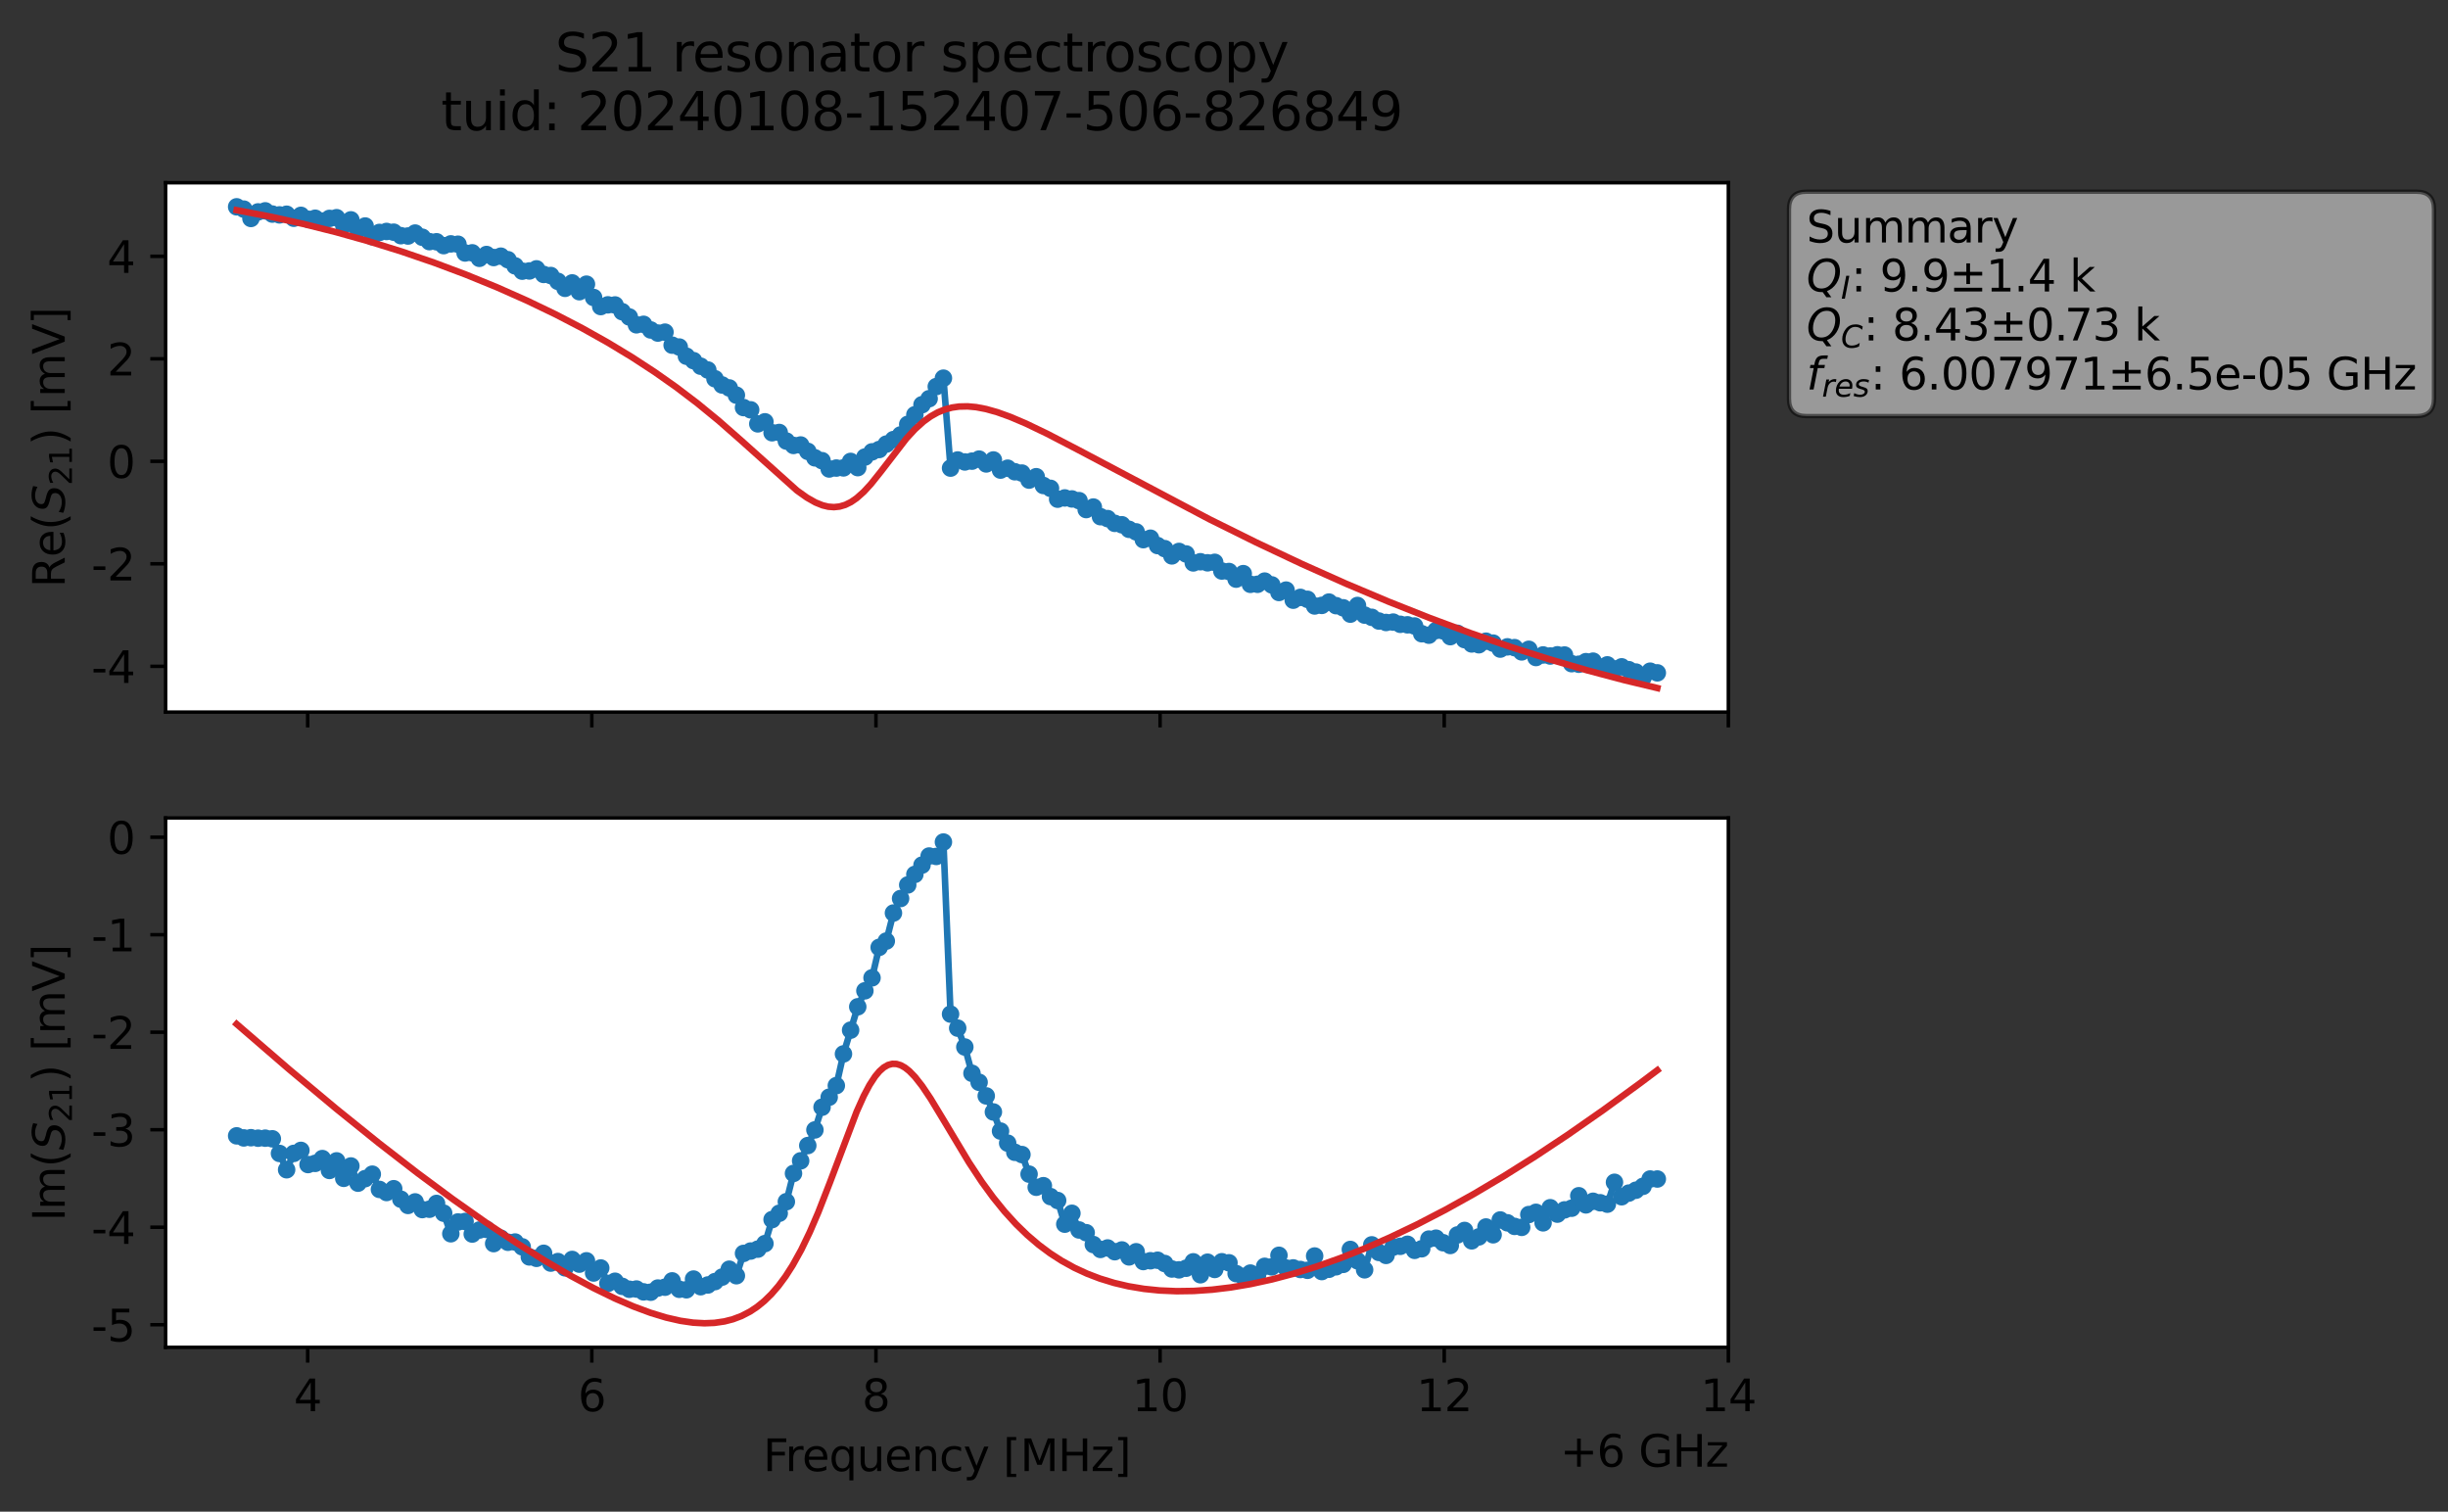 <?xml version="1.0" encoding="utf-8" standalone="no"?>
<!DOCTYPE svg PUBLIC "-//W3C//DTD SVG 1.1//EN"
  "http://www.w3.org/Graphics/SVG/1.1/DTD/svg11.dtd">
<svg xmlns:xlink="http://www.w3.org/1999/xlink" width="559.424pt" height="345.428pt" viewBox="0 0 559.424 345.428" xmlns="http://www.w3.org/2000/svg" version="1.1">
 <rect x="0" y="0" width="559.424" height="345.428" fill="#333333" stroke="none"/>
 <defs>
  <style type="text/css">*{stroke-linejoin: round; stroke-linecap: butt}</style>
 </defs>
 <g id="figure_1">
  <g id="patch_1">
   <path d="M 0 345.428 
L 559.424 345.428 
L 559.424 -0 
L 0 -0 
L 0 345.428 
z
" style="fill: none; opacity: 0"/>
  </g>
  <g id="axes_1">
   <g id="patch_2">
    <path d="M 37.848 162.72 
L 394.968 162.72 
L 394.968 41.76 
L 37.848 41.76 
z
" style="fill: #ffffff"/>
   </g>
   <g id="matplotlib.axis_1">
    <g id="xtick_1">
     <g id="line2d_1">
      <defs>
       <path id="m73c73cfedb" d="M 0 0 
L 0 3.5 
" style="stroke: #000000; stroke-width: 0.8"/>
      </defs>
      <g>
       <use xlink:href="#m73c73cfedb" x="70.314" y="162.72" style="stroke: #000000; stroke-width: 0.8"/>
      </g>
     </g>
    </g>
    <g id="xtick_2">
     <g id="line2d_2">
      <g>
       <use xlink:href="#m73c73cfedb" x="135.245" y="162.72" style="stroke: #000000; stroke-width: 0.8"/>
      </g>
     </g>
    </g>
    <g id="xtick_3">
     <g id="line2d_3">
      <g>
       <use xlink:href="#m73c73cfedb" x="200.176" y="162.72" style="stroke: #000000; stroke-width: 0.8"/>
      </g>
     </g>
    </g>
    <g id="xtick_4">
     <g id="line2d_4">
      <g>
       <use xlink:href="#m73c73cfedb" x="265.107" y="162.72" style="stroke: #000000; stroke-width: 0.8"/>
      </g>
     </g>
    </g>
    <g id="xtick_5">
     <g id="line2d_5">
      <g>
       <use xlink:href="#m73c73cfedb" x="330.038" y="162.72" style="stroke: #000000; stroke-width: 0.8"/>
      </g>
     </g>
    </g>
    <g id="xtick_6">
     <g id="line2d_6">
      <g>
       <use xlink:href="#m73c73cfedb" x="394.968" y="162.72" style="stroke: #000000; stroke-width: 0.8"/>
      </g>
     </g>
    </g>
   </g>
   <g id="matplotlib.axis_2">
    <g id="ytick_1">
     <g id="line2d_7">
      <defs>
       <path id="mb1425d2ffc" d="M 0 0 
L -3.5 0 
" style="stroke: #000000; stroke-width: 0.8"/>
      </defs>
      <g>
       <use xlink:href="#mb1425d2ffc" x="37.848" y="152.26" style="stroke: #000000; stroke-width: 0.8"/>
      </g>
     </g>
     <g id="text_1">
      <!-- -4 -->
      <g transform="translate(20.878 156.059) scale(0.1 -0.1)">
       <defs>
        <path id="DejaVuSans-2d" d="M 313 2009 
L 1997 2009 
L 1997 1497 
L 313 1497 
L 313 2009 
z
" transform="scale(0.016)"/>
        <path id="DejaVuSans-34" d="M 2419 4116 
L 825 1625 
L 2419 1625 
L 2419 4116 
z
M 2253 4666 
L 3047 4666 
L 3047 1625 
L 3713 1625 
L 3713 1100 
L 3047 1100 
L 3047 0 
L 2419 0 
L 2419 1100 
L 313 1100 
L 313 1709 
L 2253 4666 
z
" transform="scale(0.016)"/>
       </defs>
       <use xlink:href="#DejaVuSans-2d"/>
       <use xlink:href="#DejaVuSans-34" x="36.084"/>
      </g>
     </g>
    </g>
    <g id="ytick_2">
     <g id="line2d_8">
      <g>
       <use xlink:href="#mb1425d2ffc" x="37.848" y="128.836" style="stroke: #000000; stroke-width: 0.8"/>
      </g>
     </g>
     <g id="text_2">
      <!-- -2 -->
      <g transform="translate(20.878 132.635) scale(0.1 -0.1)">
       <defs>
        <path id="DejaVuSans-32" d="M 1228 531 
L 3431 531 
L 3431 0 
L 469 0 
L 469 531 
Q 828 903 1448 1529 
Q 2069 2156 2228 2338 
Q 2531 2678 2651 2914 
Q 2772 3150 2772 3378 
Q 2772 3750 2511 3984 
Q 2250 4219 1831 4219 
Q 1534 4219 1204 4116 
Q 875 4013 500 3803 
L 500 4441 
Q 881 4594 1212 4672 
Q 1544 4750 1819 4750 
Q 2544 4750 2975 4387 
Q 3406 4025 3406 3419 
Q 3406 3131 3298 2873 
Q 3191 2616 2906 2266 
Q 2828 2175 2409 1742 
Q 1991 1309 1228 531 
z
" transform="scale(0.016)"/>
       </defs>
       <use xlink:href="#DejaVuSans-2d"/>
       <use xlink:href="#DejaVuSans-32" x="36.084"/>
      </g>
     </g>
    </g>
    <g id="ytick_3">
     <g id="line2d_9">
      <g>
       <use xlink:href="#mb1425d2ffc" x="37.848" y="105.412" style="stroke: #000000; stroke-width: 0.8"/>
      </g>
     </g>
     <g id="text_3">
      <!-- 0 -->
      <g transform="translate(24.486 109.211) scale(0.1 -0.1)">
       <defs>
        <path id="DejaVuSans-30" d="M 2034 4250 
Q 1547 4250 1301 3770 
Q 1056 3291 1056 2328 
Q 1056 1369 1301 889 
Q 1547 409 2034 409 
Q 2525 409 2770 889 
Q 3016 1369 3016 2328 
Q 3016 3291 2770 3770 
Q 2525 4250 2034 4250 
z
M 2034 4750 
Q 2819 4750 3233 4129 
Q 3647 3509 3647 2328 
Q 3647 1150 3233 529 
Q 2819 -91 2034 -91 
Q 1250 -91 836 529 
Q 422 1150 422 2328 
Q 422 3509 836 4129 
Q 1250 4750 2034 4750 
z
" transform="scale(0.016)"/>
       </defs>
       <use xlink:href="#DejaVuSans-30"/>
      </g>
     </g>
    </g>
    <g id="ytick_4">
     <g id="line2d_10">
      <g>
       <use xlink:href="#mb1425d2ffc" x="37.848" y="81.988" style="stroke: #000000; stroke-width: 0.8"/>
      </g>
     </g>
     <g id="text_4">
      <!-- 2 -->
      <g transform="translate(24.486 85.787) scale(0.1 -0.1)">
       <use xlink:href="#DejaVuSans-32"/>
      </g>
     </g>
    </g>
    <g id="ytick_5">
     <g id="line2d_11">
      <g>
       <use xlink:href="#mb1425d2ffc" x="37.848" y="58.564" style="stroke: #000000; stroke-width: 0.8"/>
      </g>
     </g>
     <g id="text_5">
      <!-- 4 -->
      <g transform="translate(24.486 62.364) scale(0.1 -0.1)">
       <use xlink:href="#DejaVuSans-34"/>
      </g>
     </g>
    </g>
    <g id="text_6">
     <!-- Re$(S_{21})$ [mV] -->
     <g transform="translate(14.798 134.24) rotate(-90) scale(0.1 -0.1)">
      <defs>
       <path id="DejaVuSans-52" d="M 2841 2188 
Q 3044 2119 3236 1894 
Q 3428 1669 3622 1275 
L 4263 0 
L 3584 0 
L 2988 1197 
Q 2756 1666 2539 1819 
Q 2322 1972 1947 1972 
L 1259 1972 
L 1259 0 
L 628 0 
L 628 4666 
L 2053 4666 
Q 2853 4666 3247 4331 
Q 3641 3997 3641 3322 
Q 3641 2881 3436 2590 
Q 3231 2300 2841 2188 
z
M 1259 4147 
L 1259 2491 
L 2053 2491 
Q 2509 2491 2742 2702 
Q 2975 2913 2975 3322 
Q 2975 3731 2742 3939 
Q 2509 4147 2053 4147 
L 1259 4147 
z
" transform="scale(0.016)"/>
       <path id="DejaVuSans-65" d="M 3597 1894 
L 3597 1613 
L 953 1613 
Q 991 1019 1311 708 
Q 1631 397 2203 397 
Q 2534 397 2845 478 
Q 3156 559 3463 722 
L 3463 178 
Q 3153 47 2828 -22 
Q 2503 -91 2169 -91 
Q 1331 -91 842 396 
Q 353 884 353 1716 
Q 353 2575 817 3079 
Q 1281 3584 2069 3584 
Q 2775 3584 3186 3129 
Q 3597 2675 3597 1894 
z
M 3022 2063 
Q 3016 2534 2758 2815 
Q 2500 3097 2075 3097 
Q 1594 3097 1305 2825 
Q 1016 2553 972 2059 
L 3022 2063 
z
" transform="scale(0.016)"/>
       <path id="DejaVuSans-28" d="M 1984 4856 
Q 1566 4138 1362 3434 
Q 1159 2731 1159 2009 
Q 1159 1288 1364 580 
Q 1569 -128 1984 -844 
L 1484 -844 
Q 1016 -109 783 600 
Q 550 1309 550 2009 
Q 550 2706 781 3412 
Q 1013 4119 1484 4856 
L 1984 4856 
z
" transform="scale(0.016)"/>
       <path id="DejaVuSans-Oblique-53" d="M 3859 4513 
L 3738 3897 
Q 3422 4066 3111 4152 
Q 2800 4238 2509 4238 
Q 1944 4238 1609 3991 
Q 1275 3744 1275 3334 
Q 1275 3109 1398 2989 
Q 1522 2869 2034 2731 
L 2413 2638 
Q 3053 2472 3303 2217 
Q 3553 1963 3553 1503 
Q 3553 797 2998 353 
Q 2444 -91 1538 -91 
Q 1166 -91 791 -17 
Q 416 56 38 206 
L 166 856 
Q 513 641 861 531 
Q 1209 422 1556 422 
Q 2147 422 2503 684 
Q 2859 947 2859 1369 
Q 2859 1650 2717 1795 
Q 2575 1941 2106 2059 
L 1728 2156 
Q 1081 2325 845 2545 
Q 609 2766 609 3163 
Q 609 3859 1145 4304 
Q 1681 4750 2541 4750 
Q 2875 4750 3203 4690 
Q 3531 4631 3859 4513 
z
" transform="scale(0.016)"/>
       <path id="DejaVuSans-31" d="M 794 531 
L 1825 531 
L 1825 4091 
L 703 3866 
L 703 4441 
L 1819 4666 
L 2450 4666 
L 2450 531 
L 3481 531 
L 3481 0 
L 794 0 
L 794 531 
z
" transform="scale(0.016)"/>
       <path id="DejaVuSans-29" d="M 513 4856 
L 1013 4856 
Q 1481 4119 1714 3412 
Q 1947 2706 1947 2009 
Q 1947 1309 1714 600 
Q 1481 -109 1013 -844 
L 513 -844 
Q 928 -128 1133 580 
Q 1338 1288 1338 2009 
Q 1338 2731 1133 3434 
Q 928 4138 513 4856 
z
" transform="scale(0.016)"/>
       <path id="DejaVuSans-20" transform="scale(0.016)"/>
       <path id="DejaVuSans-5b" d="M 550 4863 
L 1875 4863 
L 1875 4416 
L 1125 4416 
L 1125 -397 
L 1875 -397 
L 1875 -844 
L 550 -844 
L 550 4863 
z
" transform="scale(0.016)"/>
       <path id="DejaVuSans-6d" d="M 3328 2828 
Q 3544 3216 3844 3400 
Q 4144 3584 4550 3584 
Q 5097 3584 5394 3201 
Q 5691 2819 5691 2113 
L 5691 0 
L 5113 0 
L 5113 2094 
Q 5113 2597 4934 2840 
Q 4756 3084 4391 3084 
Q 3944 3084 3684 2787 
Q 3425 2491 3425 1978 
L 3425 0 
L 2847 0 
L 2847 2094 
Q 2847 2600 2669 2842 
Q 2491 3084 2119 3084 
Q 1678 3084 1418 2786 
Q 1159 2488 1159 1978 
L 1159 0 
L 581 0 
L 581 3500 
L 1159 3500 
L 1159 2956 
Q 1356 3278 1631 3431 
Q 1906 3584 2284 3584 
Q 2666 3584 2933 3390 
Q 3200 3197 3328 2828 
z
" transform="scale(0.016)"/>
       <path id="DejaVuSans-56" d="M 1831 0 
L 50 4666 
L 709 4666 
L 2188 738 
L 3669 4666 
L 4325 4666 
L 2547 0 
L 1831 0 
z
" transform="scale(0.016)"/>
       <path id="DejaVuSans-5d" d="M 1947 4863 
L 1947 -844 
L 622 -844 
L 622 -397 
L 1369 -397 
L 1369 4416 
L 622 4416 
L 622 4863 
L 1947 4863 
z
" transform="scale(0.016)"/>
      </defs>
      <use xlink:href="#DejaVuSans-52" transform="translate(0 0.016)"/>
      <use xlink:href="#DejaVuSans-65" transform="translate(69.482 0.016)"/>
      <use xlink:href="#DejaVuSans-28" transform="translate(131.006 0.016)"/>
      <use xlink:href="#DejaVuSans-Oblique-53" transform="translate(170.02 0.016)"/>
      <use xlink:href="#DejaVuSans-32" transform="translate(233.496 -16.391) scale(0.7)"/>
      <use xlink:href="#DejaVuSans-31" transform="translate(278.032 -16.391) scale(0.7)"/>
      <use xlink:href="#DejaVuSans-29" transform="translate(325.303 0.016)"/>
      <use xlink:href="#DejaVuSans-20" transform="translate(364.316 0.016)"/>
      <use xlink:href="#DejaVuSans-5b" transform="translate(396.104 0.016)"/>
      <use xlink:href="#DejaVuSans-6d" transform="translate(435.117 0.016)"/>
      <use xlink:href="#DejaVuSans-56" transform="translate(532.529 0.016)"/>
      <use xlink:href="#DejaVuSans-5d" transform="translate(600.938 0.016)"/>
     </g>
    </g>
   </g>
   <g id="line2d_12">
    <path d="M 54.081 47.258 
L 55.713 47.785 
L 57.344 49.92 
L 58.975 48.42 
L 60.607 48.18 
L 62.238 48.918 
L 63.87 49.105 
L 65.501 48.953 
L 67.133 49.873 
L 68.764 49.209 
L 70.395 50.1 
L 72.027 49.871 
L 73.658 50.518 
L 75.29 49.907 
L 76.921 49.745 
L 78.553 51.468 
L 80.184 50.241 
L 81.815 52.51 
L 83.447 51.644 
L 85.078 54.093 
L 86.71 53.115 
L 88.341 52.89 
L 89.973 53.057 
L 91.604 53.851 
L 93.235 53.931 
L 94.867 53.259 
L 98.13 55.216 
L 99.761 55.248 
L 101.393 56.128 
L 103.024 55.73 
L 104.655 55.81 
L 106.287 57.806 
L 107.918 57.771 
L 109.55 59.029 
L 111.181 58.158 
L 112.813 58.85 
L 114.444 58.539 
L 116.076 59.348 
L 117.707 60.75 
L 119.338 61.963 
L 120.97 61.915 
L 122.601 61.436 
L 124.233 62.71 
L 125.864 62.959 
L 127.496 64.289 
L 129.127 65.884 
L 130.758 64.647 
L 132.39 66.657 
L 134.021 64.937 
L 135.653 67.979 
L 137.284 70.052 
L 138.916 69.659 
L 140.547 69.686 
L 142.178 71.221 
L 143.81 72.431 
L 145.441 74.219 
L 147.073 74.107 
L 148.704 75.397 
L 150.336 76.109 
L 151.967 75.9 
L 153.598 78.872 
L 155.23 79.3 
L 156.861 81.396 
L 158.493 82.41 
L 160.124 83.684 
L 161.756 84.548 
L 163.387 86.547 
L 165.018 87.971 
L 166.65 88.647 
L 168.281 90.297 
L 169.913 93.132 
L 171.544 93.65 
L 173.176 96.854 
L 174.807 96.389 
L 176.438 98.885 
L 178.07 98.826 
L 179.701 100.784 
L 181.333 101.786 
L 182.964 101.684 
L 186.227 104.619 
L 187.858 105.268 
L 189.49 107.165 
L 191.121 106.956 
L 192.753 106.918 
L 194.384 105.436 
L 196.016 106.856 
L 197.647 104.442 
L 199.278 103.25 
L 200.91 102.719 
L 202.541 101.479 
L 205.804 99.386 
L 207.436 96.972 
L 210.698 92.485 
L 212.33 91.102 
L 213.961 88.337 
L 215.593 86.414 
L 217.224 106.968 
L 218.856 105.108 
L 220.487 105.558 
L 222.118 105.375 
L 223.75 104.908 
L 225.381 106.012 
L 227.013 105.104 
L 228.644 107.421 
L 230.276 106.986 
L 231.907 107.798 
L 233.538 108.101 
L 235.17 109.709 
L 236.801 108.932 
L 238.433 110.938 
L 240.064 111.587 
L 241.696 114.066 
L 243.327 113.782 
L 244.958 114.011 
L 246.59 114.398 
L 248.221 116.44 
L 249.853 115.86 
L 251.484 118.065 
L 253.116 118.501 
L 254.747 119.59 
L 256.378 119.913 
L 258.01 120.953 
L 259.641 121.535 
L 261.273 123.315 
L 262.904 122.985 
L 264.536 124.665 
L 266.167 125.369 
L 267.798 127.024 
L 269.43 126.006 
L 271.061 126.583 
L 272.693 128.628 
L 274.324 128.362 
L 275.956 128.605 
L 277.587 128.495 
L 279.218 130.482 
L 280.85 130.594 
L 282.481 132.338 
L 284.113 131.081 
L 285.744 133.52 
L 287.376 133.514 
L 289.007 132.784 
L 290.638 133.656 
L 292.27 135.385 
L 293.901 134.84 
L 295.533 137.149 
L 297.164 136.506 
L 298.796 136.949 
L 300.427 138.466 
L 302.059 138.335 
L 303.69 137.578 
L 305.321 138.397 
L 306.953 138.885 
L 308.584 140.334 
L 310.216 138.356 
L 311.847 140.554 
L 313.479 141.06 
L 315.11 141.909 
L 316.741 142.241 
L 318.373 142.152 
L 320.004 142.657 
L 321.636 142.773 
L 323.267 143.045 
L 324.899 144.809 
L 326.53 145.142 
L 328.161 144.081 
L 329.793 144.161 
L 331.424 145.476 
L 333.056 144.712 
L 334.687 146.157 
L 336.319 147.145 
L 337.95 147.33 
L 339.581 146.516 
L 341.213 146.953 
L 342.844 148.322 
L 344.476 147.808 
L 346.107 147.985 
L 347.739 148.962 
L 349.37 148.368 
L 351.001 150.246 
L 352.633 149.658 
L 354.264 149.902 
L 355.896 149.628 
L 357.527 149.676 
L 359.159 151.65 
L 360.79 151.78 
L 362.421 151.191 
L 364.053 151.08 
L 365.684 152.435 
L 367.316 151.925 
L 368.947 152.85 
L 370.579 152.377 
L 373.841 153.569 
L 375.473 154.829 
L 377.104 153.369 
L 378.736 153.749 
L 378.736 153.749 
" clip-path="url(#pdd221bbbb7)" style="fill: none; stroke: #1f77b4; stroke-width: 1.5; stroke-linecap: square"/>
    <defs>
     <path id="m17735e621e" d="M 0 1.5 
C 0.398 1.5 0.779 1.342 1.061 1.061 
C 1.342 0.779 1.5 0.398 1.5 0 
C 1.5 -0.398 1.342 -0.779 1.061 -1.061 
C 0.779 -1.342 0.398 -1.5 0 -1.5 
C -0.398 -1.5 -0.779 -1.342 -1.061 -1.061 
C -1.342 -0.779 -1.5 -0.398 -1.5 0 
C -1.5 0.398 -1.342 0.779 -1.061 1.061 
C -0.779 1.342 -0.398 1.5 0 1.5 
z
" style="stroke: #1f77b4"/>
    </defs>
    <g clip-path="url(#pdd221bbbb7)">
     <use xlink:href="#m17735e621e" x="54.081" y="47.258" style="fill: #1f77b4; stroke: #1f77b4"/>
     <use xlink:href="#m17735e621e" x="55.713" y="47.785" style="fill: #1f77b4; stroke: #1f77b4"/>
     <use xlink:href="#m17735e621e" x="57.344" y="49.92" style="fill: #1f77b4; stroke: #1f77b4"/>
     <use xlink:href="#m17735e621e" x="58.975" y="48.42" style="fill: #1f77b4; stroke: #1f77b4"/>
     <use xlink:href="#m17735e621e" x="60.607" y="48.18" style="fill: #1f77b4; stroke: #1f77b4"/>
     <use xlink:href="#m17735e621e" x="62.238" y="48.918" style="fill: #1f77b4; stroke: #1f77b4"/>
     <use xlink:href="#m17735e621e" x="63.87" y="49.105" style="fill: #1f77b4; stroke: #1f77b4"/>
     <use xlink:href="#m17735e621e" x="65.501" y="48.953" style="fill: #1f77b4; stroke: #1f77b4"/>
     <use xlink:href="#m17735e621e" x="67.133" y="49.873" style="fill: #1f77b4; stroke: #1f77b4"/>
     <use xlink:href="#m17735e621e" x="68.764" y="49.209" style="fill: #1f77b4; stroke: #1f77b4"/>
     <use xlink:href="#m17735e621e" x="70.395" y="50.1" style="fill: #1f77b4; stroke: #1f77b4"/>
     <use xlink:href="#m17735e621e" x="72.027" y="49.871" style="fill: #1f77b4; stroke: #1f77b4"/>
     <use xlink:href="#m17735e621e" x="73.658" y="50.518" style="fill: #1f77b4; stroke: #1f77b4"/>
     <use xlink:href="#m17735e621e" x="75.29" y="49.907" style="fill: #1f77b4; stroke: #1f77b4"/>
     <use xlink:href="#m17735e621e" x="76.921" y="49.745" style="fill: #1f77b4; stroke: #1f77b4"/>
     <use xlink:href="#m17735e621e" x="78.553" y="51.468" style="fill: #1f77b4; stroke: #1f77b4"/>
     <use xlink:href="#m17735e621e" x="80.184" y="50.241" style="fill: #1f77b4; stroke: #1f77b4"/>
     <use xlink:href="#m17735e621e" x="81.815" y="52.51" style="fill: #1f77b4; stroke: #1f77b4"/>
     <use xlink:href="#m17735e621e" x="83.447" y="51.644" style="fill: #1f77b4; stroke: #1f77b4"/>
     <use xlink:href="#m17735e621e" x="85.078" y="54.093" style="fill: #1f77b4; stroke: #1f77b4"/>
     <use xlink:href="#m17735e621e" x="86.71" y="53.115" style="fill: #1f77b4; stroke: #1f77b4"/>
     <use xlink:href="#m17735e621e" x="88.341" y="52.89" style="fill: #1f77b4; stroke: #1f77b4"/>
     <use xlink:href="#m17735e621e" x="89.973" y="53.057" style="fill: #1f77b4; stroke: #1f77b4"/>
     <use xlink:href="#m17735e621e" x="91.604" y="53.851" style="fill: #1f77b4; stroke: #1f77b4"/>
     <use xlink:href="#m17735e621e" x="93.235" y="53.931" style="fill: #1f77b4; stroke: #1f77b4"/>
     <use xlink:href="#m17735e621e" x="94.867" y="53.259" style="fill: #1f77b4; stroke: #1f77b4"/>
     <use xlink:href="#m17735e621e" x="96.498" y="54.211" style="fill: #1f77b4; stroke: #1f77b4"/>
     <use xlink:href="#m17735e621e" x="98.13" y="55.216" style="fill: #1f77b4; stroke: #1f77b4"/>
     <use xlink:href="#m17735e621e" x="99.761" y="55.248" style="fill: #1f77b4; stroke: #1f77b4"/>
     <use xlink:href="#m17735e621e" x="101.393" y="56.128" style="fill: #1f77b4; stroke: #1f77b4"/>
     <use xlink:href="#m17735e621e" x="103.024" y="55.73" style="fill: #1f77b4; stroke: #1f77b4"/>
     <use xlink:href="#m17735e621e" x="104.655" y="55.81" style="fill: #1f77b4; stroke: #1f77b4"/>
     <use xlink:href="#m17735e621e" x="106.287" y="57.806" style="fill: #1f77b4; stroke: #1f77b4"/>
     <use xlink:href="#m17735e621e" x="107.918" y="57.771" style="fill: #1f77b4; stroke: #1f77b4"/>
     <use xlink:href="#m17735e621e" x="109.55" y="59.029" style="fill: #1f77b4; stroke: #1f77b4"/>
     <use xlink:href="#m17735e621e" x="111.181" y="58.158" style="fill: #1f77b4; stroke: #1f77b4"/>
     <use xlink:href="#m17735e621e" x="112.813" y="58.85" style="fill: #1f77b4; stroke: #1f77b4"/>
     <use xlink:href="#m17735e621e" x="114.444" y="58.539" style="fill: #1f77b4; stroke: #1f77b4"/>
     <use xlink:href="#m17735e621e" x="116.076" y="59.348" style="fill: #1f77b4; stroke: #1f77b4"/>
     <use xlink:href="#m17735e621e" x="117.707" y="60.75" style="fill: #1f77b4; stroke: #1f77b4"/>
     <use xlink:href="#m17735e621e" x="119.338" y="61.963" style="fill: #1f77b4; stroke: #1f77b4"/>
     <use xlink:href="#m17735e621e" x="120.97" y="61.915" style="fill: #1f77b4; stroke: #1f77b4"/>
     <use xlink:href="#m17735e621e" x="122.601" y="61.436" style="fill: #1f77b4; stroke: #1f77b4"/>
     <use xlink:href="#m17735e621e" x="124.233" y="62.71" style="fill: #1f77b4; stroke: #1f77b4"/>
     <use xlink:href="#m17735e621e" x="125.864" y="62.959" style="fill: #1f77b4; stroke: #1f77b4"/>
     <use xlink:href="#m17735e621e" x="127.496" y="64.289" style="fill: #1f77b4; stroke: #1f77b4"/>
     <use xlink:href="#m17735e621e" x="129.127" y="65.884" style="fill: #1f77b4; stroke: #1f77b4"/>
     <use xlink:href="#m17735e621e" x="130.758" y="64.647" style="fill: #1f77b4; stroke: #1f77b4"/>
     <use xlink:href="#m17735e621e" x="132.39" y="66.657" style="fill: #1f77b4; stroke: #1f77b4"/>
     <use xlink:href="#m17735e621e" x="134.021" y="64.937" style="fill: #1f77b4; stroke: #1f77b4"/>
     <use xlink:href="#m17735e621e" x="135.653" y="67.979" style="fill: #1f77b4; stroke: #1f77b4"/>
     <use xlink:href="#m17735e621e" x="137.284" y="70.052" style="fill: #1f77b4; stroke: #1f77b4"/>
     <use xlink:href="#m17735e621e" x="138.916" y="69.659" style="fill: #1f77b4; stroke: #1f77b4"/>
     <use xlink:href="#m17735e621e" x="140.547" y="69.686" style="fill: #1f77b4; stroke: #1f77b4"/>
     <use xlink:href="#m17735e621e" x="142.178" y="71.221" style="fill: #1f77b4; stroke: #1f77b4"/>
     <use xlink:href="#m17735e621e" x="143.81" y="72.431" style="fill: #1f77b4; stroke: #1f77b4"/>
     <use xlink:href="#m17735e621e" x="145.441" y="74.219" style="fill: #1f77b4; stroke: #1f77b4"/>
     <use xlink:href="#m17735e621e" x="147.073" y="74.107" style="fill: #1f77b4; stroke: #1f77b4"/>
     <use xlink:href="#m17735e621e" x="148.704" y="75.397" style="fill: #1f77b4; stroke: #1f77b4"/>
     <use xlink:href="#m17735e621e" x="150.336" y="76.109" style="fill: #1f77b4; stroke: #1f77b4"/>
     <use xlink:href="#m17735e621e" x="151.967" y="75.9" style="fill: #1f77b4; stroke: #1f77b4"/>
     <use xlink:href="#m17735e621e" x="153.598" y="78.872" style="fill: #1f77b4; stroke: #1f77b4"/>
     <use xlink:href="#m17735e621e" x="155.23" y="79.3" style="fill: #1f77b4; stroke: #1f77b4"/>
     <use xlink:href="#m17735e621e" x="156.861" y="81.396" style="fill: #1f77b4; stroke: #1f77b4"/>
     <use xlink:href="#m17735e621e" x="158.493" y="82.41" style="fill: #1f77b4; stroke: #1f77b4"/>
     <use xlink:href="#m17735e621e" x="160.124" y="83.684" style="fill: #1f77b4; stroke: #1f77b4"/>
     <use xlink:href="#m17735e621e" x="161.756" y="84.548" style="fill: #1f77b4; stroke: #1f77b4"/>
     <use xlink:href="#m17735e621e" x="163.387" y="86.547" style="fill: #1f77b4; stroke: #1f77b4"/>
     <use xlink:href="#m17735e621e" x="165.018" y="87.971" style="fill: #1f77b4; stroke: #1f77b4"/>
     <use xlink:href="#m17735e621e" x="166.65" y="88.647" style="fill: #1f77b4; stroke: #1f77b4"/>
     <use xlink:href="#m17735e621e" x="168.281" y="90.297" style="fill: #1f77b4; stroke: #1f77b4"/>
     <use xlink:href="#m17735e621e" x="169.913" y="93.132" style="fill: #1f77b4; stroke: #1f77b4"/>
     <use xlink:href="#m17735e621e" x="171.544" y="93.65" style="fill: #1f77b4; stroke: #1f77b4"/>
     <use xlink:href="#m17735e621e" x="173.176" y="96.854" style="fill: #1f77b4; stroke: #1f77b4"/>
     <use xlink:href="#m17735e621e" x="174.807" y="96.389" style="fill: #1f77b4; stroke: #1f77b4"/>
     <use xlink:href="#m17735e621e" x="176.438" y="98.885" style="fill: #1f77b4; stroke: #1f77b4"/>
     <use xlink:href="#m17735e621e" x="178.07" y="98.826" style="fill: #1f77b4; stroke: #1f77b4"/>
     <use xlink:href="#m17735e621e" x="179.701" y="100.784" style="fill: #1f77b4; stroke: #1f77b4"/>
     <use xlink:href="#m17735e621e" x="181.333" y="101.786" style="fill: #1f77b4; stroke: #1f77b4"/>
     <use xlink:href="#m17735e621e" x="182.964" y="101.684" style="fill: #1f77b4; stroke: #1f77b4"/>
     <use xlink:href="#m17735e621e" x="184.596" y="103.137" style="fill: #1f77b4; stroke: #1f77b4"/>
     <use xlink:href="#m17735e621e" x="186.227" y="104.619" style="fill: #1f77b4; stroke: #1f77b4"/>
     <use xlink:href="#m17735e621e" x="187.858" y="105.268" style="fill: #1f77b4; stroke: #1f77b4"/>
     <use xlink:href="#m17735e621e" x="189.49" y="107.165" style="fill: #1f77b4; stroke: #1f77b4"/>
     <use xlink:href="#m17735e621e" x="191.121" y="106.956" style="fill: #1f77b4; stroke: #1f77b4"/>
     <use xlink:href="#m17735e621e" x="192.753" y="106.918" style="fill: #1f77b4; stroke: #1f77b4"/>
     <use xlink:href="#m17735e621e" x="194.384" y="105.436" style="fill: #1f77b4; stroke: #1f77b4"/>
     <use xlink:href="#m17735e621e" x="196.016" y="106.856" style="fill: #1f77b4; stroke: #1f77b4"/>
     <use xlink:href="#m17735e621e" x="197.647" y="104.442" style="fill: #1f77b4; stroke: #1f77b4"/>
     <use xlink:href="#m17735e621e" x="199.278" y="103.25" style="fill: #1f77b4; stroke: #1f77b4"/>
     <use xlink:href="#m17735e621e" x="200.91" y="102.719" style="fill: #1f77b4; stroke: #1f77b4"/>
     <use xlink:href="#m17735e621e" x="202.541" y="101.479" style="fill: #1f77b4; stroke: #1f77b4"/>
     <use xlink:href="#m17735e621e" x="204.173" y="100.45" style="fill: #1f77b4; stroke: #1f77b4"/>
     <use xlink:href="#m17735e621e" x="205.804" y="99.386" style="fill: #1f77b4; stroke: #1f77b4"/>
     <use xlink:href="#m17735e621e" x="207.436" y="96.972" style="fill: #1f77b4; stroke: #1f77b4"/>
     <use xlink:href="#m17735e621e" x="209.067" y="94.778" style="fill: #1f77b4; stroke: #1f77b4"/>
     <use xlink:href="#m17735e621e" x="210.698" y="92.485" style="fill: #1f77b4; stroke: #1f77b4"/>
     <use xlink:href="#m17735e621e" x="212.33" y="91.102" style="fill: #1f77b4; stroke: #1f77b4"/>
     <use xlink:href="#m17735e621e" x="213.961" y="88.337" style="fill: #1f77b4; stroke: #1f77b4"/>
     <use xlink:href="#m17735e621e" x="215.593" y="86.414" style="fill: #1f77b4; stroke: #1f77b4"/>
     <use xlink:href="#m17735e621e" x="217.224" y="106.968" style="fill: #1f77b4; stroke: #1f77b4"/>
     <use xlink:href="#m17735e621e" x="218.856" y="105.108" style="fill: #1f77b4; stroke: #1f77b4"/>
     <use xlink:href="#m17735e621e" x="220.487" y="105.558" style="fill: #1f77b4; stroke: #1f77b4"/>
     <use xlink:href="#m17735e621e" x="222.118" y="105.375" style="fill: #1f77b4; stroke: #1f77b4"/>
     <use xlink:href="#m17735e621e" x="223.75" y="104.908" style="fill: #1f77b4; stroke: #1f77b4"/>
     <use xlink:href="#m17735e621e" x="225.381" y="106.012" style="fill: #1f77b4; stroke: #1f77b4"/>
     <use xlink:href="#m17735e621e" x="227.013" y="105.104" style="fill: #1f77b4; stroke: #1f77b4"/>
     <use xlink:href="#m17735e621e" x="228.644" y="107.421" style="fill: #1f77b4; stroke: #1f77b4"/>
     <use xlink:href="#m17735e621e" x="230.276" y="106.986" style="fill: #1f77b4; stroke: #1f77b4"/>
     <use xlink:href="#m17735e621e" x="231.907" y="107.798" style="fill: #1f77b4; stroke: #1f77b4"/>
     <use xlink:href="#m17735e621e" x="233.538" y="108.101" style="fill: #1f77b4; stroke: #1f77b4"/>
     <use xlink:href="#m17735e621e" x="235.17" y="109.709" style="fill: #1f77b4; stroke: #1f77b4"/>
     <use xlink:href="#m17735e621e" x="236.801" y="108.932" style="fill: #1f77b4; stroke: #1f77b4"/>
     <use xlink:href="#m17735e621e" x="238.433" y="110.938" style="fill: #1f77b4; stroke: #1f77b4"/>
     <use xlink:href="#m17735e621e" x="240.064" y="111.587" style="fill: #1f77b4; stroke: #1f77b4"/>
     <use xlink:href="#m17735e621e" x="241.696" y="114.066" style="fill: #1f77b4; stroke: #1f77b4"/>
     <use xlink:href="#m17735e621e" x="243.327" y="113.782" style="fill: #1f77b4; stroke: #1f77b4"/>
     <use xlink:href="#m17735e621e" x="244.958" y="114.011" style="fill: #1f77b4; stroke: #1f77b4"/>
     <use xlink:href="#m17735e621e" x="246.59" y="114.398" style="fill: #1f77b4; stroke: #1f77b4"/>
     <use xlink:href="#m17735e621e" x="248.221" y="116.44" style="fill: #1f77b4; stroke: #1f77b4"/>
     <use xlink:href="#m17735e621e" x="249.853" y="115.86" style="fill: #1f77b4; stroke: #1f77b4"/>
     <use xlink:href="#m17735e621e" x="251.484" y="118.065" style="fill: #1f77b4; stroke: #1f77b4"/>
     <use xlink:href="#m17735e621e" x="253.116" y="118.501" style="fill: #1f77b4; stroke: #1f77b4"/>
     <use xlink:href="#m17735e621e" x="254.747" y="119.59" style="fill: #1f77b4; stroke: #1f77b4"/>
     <use xlink:href="#m17735e621e" x="256.378" y="119.913" style="fill: #1f77b4; stroke: #1f77b4"/>
     <use xlink:href="#m17735e621e" x="258.01" y="120.953" style="fill: #1f77b4; stroke: #1f77b4"/>
     <use xlink:href="#m17735e621e" x="259.641" y="121.535" style="fill: #1f77b4; stroke: #1f77b4"/>
     <use xlink:href="#m17735e621e" x="261.273" y="123.315" style="fill: #1f77b4; stroke: #1f77b4"/>
     <use xlink:href="#m17735e621e" x="262.904" y="122.985" style="fill: #1f77b4; stroke: #1f77b4"/>
     <use xlink:href="#m17735e621e" x="264.536" y="124.665" style="fill: #1f77b4; stroke: #1f77b4"/>
     <use xlink:href="#m17735e621e" x="266.167" y="125.369" style="fill: #1f77b4; stroke: #1f77b4"/>
     <use xlink:href="#m17735e621e" x="267.798" y="127.024" style="fill: #1f77b4; stroke: #1f77b4"/>
     <use xlink:href="#m17735e621e" x="269.43" y="126.006" style="fill: #1f77b4; stroke: #1f77b4"/>
     <use xlink:href="#m17735e621e" x="271.061" y="126.583" style="fill: #1f77b4; stroke: #1f77b4"/>
     <use xlink:href="#m17735e621e" x="272.693" y="128.628" style="fill: #1f77b4; stroke: #1f77b4"/>
     <use xlink:href="#m17735e621e" x="274.324" y="128.362" style="fill: #1f77b4; stroke: #1f77b4"/>
     <use xlink:href="#m17735e621e" x="275.956" y="128.605" style="fill: #1f77b4; stroke: #1f77b4"/>
     <use xlink:href="#m17735e621e" x="277.587" y="128.495" style="fill: #1f77b4; stroke: #1f77b4"/>
     <use xlink:href="#m17735e621e" x="279.218" y="130.482" style="fill: #1f77b4; stroke: #1f77b4"/>
     <use xlink:href="#m17735e621e" x="280.85" y="130.594" style="fill: #1f77b4; stroke: #1f77b4"/>
     <use xlink:href="#m17735e621e" x="282.481" y="132.338" style="fill: #1f77b4; stroke: #1f77b4"/>
     <use xlink:href="#m17735e621e" x="284.113" y="131.081" style="fill: #1f77b4; stroke: #1f77b4"/>
     <use xlink:href="#m17735e621e" x="285.744" y="133.52" style="fill: #1f77b4; stroke: #1f77b4"/>
     <use xlink:href="#m17735e621e" x="287.376" y="133.514" style="fill: #1f77b4; stroke: #1f77b4"/>
     <use xlink:href="#m17735e621e" x="289.007" y="132.784" style="fill: #1f77b4; stroke: #1f77b4"/>
     <use xlink:href="#m17735e621e" x="290.638" y="133.656" style="fill: #1f77b4; stroke: #1f77b4"/>
     <use xlink:href="#m17735e621e" x="292.27" y="135.385" style="fill: #1f77b4; stroke: #1f77b4"/>
     <use xlink:href="#m17735e621e" x="293.901" y="134.84" style="fill: #1f77b4; stroke: #1f77b4"/>
     <use xlink:href="#m17735e621e" x="295.533" y="137.149" style="fill: #1f77b4; stroke: #1f77b4"/>
     <use xlink:href="#m17735e621e" x="297.164" y="136.506" style="fill: #1f77b4; stroke: #1f77b4"/>
     <use xlink:href="#m17735e621e" x="298.796" y="136.949" style="fill: #1f77b4; stroke: #1f77b4"/>
     <use xlink:href="#m17735e621e" x="300.427" y="138.466" style="fill: #1f77b4; stroke: #1f77b4"/>
     <use xlink:href="#m17735e621e" x="302.059" y="138.335" style="fill: #1f77b4; stroke: #1f77b4"/>
     <use xlink:href="#m17735e621e" x="303.69" y="137.578" style="fill: #1f77b4; stroke: #1f77b4"/>
     <use xlink:href="#m17735e621e" x="305.321" y="138.397" style="fill: #1f77b4; stroke: #1f77b4"/>
     <use xlink:href="#m17735e621e" x="306.953" y="138.885" style="fill: #1f77b4; stroke: #1f77b4"/>
     <use xlink:href="#m17735e621e" x="308.584" y="140.334" style="fill: #1f77b4; stroke: #1f77b4"/>
     <use xlink:href="#m17735e621e" x="310.216" y="138.356" style="fill: #1f77b4; stroke: #1f77b4"/>
     <use xlink:href="#m17735e621e" x="311.847" y="140.554" style="fill: #1f77b4; stroke: #1f77b4"/>
     <use xlink:href="#m17735e621e" x="313.479" y="141.06" style="fill: #1f77b4; stroke: #1f77b4"/>
     <use xlink:href="#m17735e621e" x="315.11" y="141.909" style="fill: #1f77b4; stroke: #1f77b4"/>
     <use xlink:href="#m17735e621e" x="316.741" y="142.241" style="fill: #1f77b4; stroke: #1f77b4"/>
     <use xlink:href="#m17735e621e" x="318.373" y="142.152" style="fill: #1f77b4; stroke: #1f77b4"/>
     <use xlink:href="#m17735e621e" x="320.004" y="142.657" style="fill: #1f77b4; stroke: #1f77b4"/>
     <use xlink:href="#m17735e621e" x="321.636" y="142.773" style="fill: #1f77b4; stroke: #1f77b4"/>
     <use xlink:href="#m17735e621e" x="323.267" y="143.045" style="fill: #1f77b4; stroke: #1f77b4"/>
     <use xlink:href="#m17735e621e" x="324.899" y="144.809" style="fill: #1f77b4; stroke: #1f77b4"/>
     <use xlink:href="#m17735e621e" x="326.53" y="145.142" style="fill: #1f77b4; stroke: #1f77b4"/>
     <use xlink:href="#m17735e621e" x="328.161" y="144.081" style="fill: #1f77b4; stroke: #1f77b4"/>
     <use xlink:href="#m17735e621e" x="329.793" y="144.161" style="fill: #1f77b4; stroke: #1f77b4"/>
     <use xlink:href="#m17735e621e" x="331.424" y="145.476" style="fill: #1f77b4; stroke: #1f77b4"/>
     <use xlink:href="#m17735e621e" x="333.056" y="144.712" style="fill: #1f77b4; stroke: #1f77b4"/>
     <use xlink:href="#m17735e621e" x="334.687" y="146.157" style="fill: #1f77b4; stroke: #1f77b4"/>
     <use xlink:href="#m17735e621e" x="336.319" y="147.145" style="fill: #1f77b4; stroke: #1f77b4"/>
     <use xlink:href="#m17735e621e" x="337.95" y="147.33" style="fill: #1f77b4; stroke: #1f77b4"/>
     <use xlink:href="#m17735e621e" x="339.581" y="146.516" style="fill: #1f77b4; stroke: #1f77b4"/>
     <use xlink:href="#m17735e621e" x="341.213" y="146.953" style="fill: #1f77b4; stroke: #1f77b4"/>
     <use xlink:href="#m17735e621e" x="342.844" y="148.322" style="fill: #1f77b4; stroke: #1f77b4"/>
     <use xlink:href="#m17735e621e" x="344.476" y="147.808" style="fill: #1f77b4; stroke: #1f77b4"/>
     <use xlink:href="#m17735e621e" x="346.107" y="147.985" style="fill: #1f77b4; stroke: #1f77b4"/>
     <use xlink:href="#m17735e621e" x="347.739" y="148.962" style="fill: #1f77b4; stroke: #1f77b4"/>
     <use xlink:href="#m17735e621e" x="349.37" y="148.368" style="fill: #1f77b4; stroke: #1f77b4"/>
     <use xlink:href="#m17735e621e" x="351.001" y="150.246" style="fill: #1f77b4; stroke: #1f77b4"/>
     <use xlink:href="#m17735e621e" x="352.633" y="149.658" style="fill: #1f77b4; stroke: #1f77b4"/>
     <use xlink:href="#m17735e621e" x="354.264" y="149.902" style="fill: #1f77b4; stroke: #1f77b4"/>
     <use xlink:href="#m17735e621e" x="355.896" y="149.628" style="fill: #1f77b4; stroke: #1f77b4"/>
     <use xlink:href="#m17735e621e" x="357.527" y="149.676" style="fill: #1f77b4; stroke: #1f77b4"/>
     <use xlink:href="#m17735e621e" x="359.159" y="151.65" style="fill: #1f77b4; stroke: #1f77b4"/>
     <use xlink:href="#m17735e621e" x="360.79" y="151.78" style="fill: #1f77b4; stroke: #1f77b4"/>
     <use xlink:href="#m17735e621e" x="362.421" y="151.191" style="fill: #1f77b4; stroke: #1f77b4"/>
     <use xlink:href="#m17735e621e" x="364.053" y="151.08" style="fill: #1f77b4; stroke: #1f77b4"/>
     <use xlink:href="#m17735e621e" x="365.684" y="152.435" style="fill: #1f77b4; stroke: #1f77b4"/>
     <use xlink:href="#m17735e621e" x="367.316" y="151.925" style="fill: #1f77b4; stroke: #1f77b4"/>
     <use xlink:href="#m17735e621e" x="368.947" y="152.85" style="fill: #1f77b4; stroke: #1f77b4"/>
     <use xlink:href="#m17735e621e" x="370.579" y="152.377" style="fill: #1f77b4; stroke: #1f77b4"/>
     <use xlink:href="#m17735e621e" x="372.21" y="153.024" style="fill: #1f77b4; stroke: #1f77b4"/>
     <use xlink:href="#m17735e621e" x="373.841" y="153.569" style="fill: #1f77b4; stroke: #1f77b4"/>
     <use xlink:href="#m17735e621e" x="375.473" y="154.829" style="fill: #1f77b4; stroke: #1f77b4"/>
     <use xlink:href="#m17735e621e" x="377.104" y="153.369" style="fill: #1f77b4; stroke: #1f77b4"/>
     <use xlink:href="#m17735e621e" x="378.736" y="153.749" style="fill: #1f77b4; stroke: #1f77b4"/>
    </g>
   </g>
   <g id="line2d_13">
    <path d="M 54.081 48.029 
L 61.881 49.524 
L 69.355 51.179 
L 76.83 53.053 
L 84.304 55.151 
L 91.779 57.478 
L 99.253 60.041 
L 106.403 62.723 
L 113.552 65.644 
L 120.377 68.672 
L 126.877 71.793 
L 133.051 74.998 
L 138.901 78.277 
L 144.425 81.62 
L 149.625 85.016 
L 154.5 88.45 
L 159.375 92.154 
L 164.249 96.147 
L 169.449 100.717 
L 182.123 112.084 
L 184.398 113.705 
L 186.348 114.811 
L 187.973 115.467 
L 189.273 115.781 
L 190.573 115.881 
L 191.872 115.747 
L 193.172 115.363 
L 194.472 114.722 
L 195.772 113.828 
L 197.397 112.379 
L 199.022 110.613 
L 201.297 107.766 
L 207.147 100.184 
L 209.096 98.075 
L 211.046 96.32 
L 212.671 95.147 
L 214.296 94.235 
L 215.921 93.57 
L 217.546 93.133 
L 219.171 92.901 
L 221.121 92.859 
L 223.071 93.035 
L 225.345 93.469 
L 227.945 94.203 
L 230.87 95.257 
L 234.445 96.779 
L 239.319 99.12 
L 246.469 102.837 
L 276.367 118.644 
L 287.091 123.956 
L 297.491 128.858 
L 307.565 133.361 
L 317.315 137.475 
L 326.739 141.214 
L 336.163 144.711 
L 345.263 147.847 
L 354.037 150.64 
L 362.812 153.199 
L 371.261 155.435 
L 378.736 157.222 
L 378.736 157.222 
" clip-path="url(#pdd221bbbb7)" style="fill: none; stroke: #d62728; stroke-width: 1.5; stroke-linecap: square"/>
   </g>
   <g id="patch_3">
    <path d="M 37.848 162.72 
L 37.848 41.76 
" style="fill: none; stroke: #000000; stroke-width: 0.8; stroke-linejoin: miter; stroke-linecap: square"/>
   </g>
   <g id="patch_4">
    <path d="M 394.968 162.72 
L 394.968 41.76 
" style="fill: none; stroke: #000000; stroke-width: 0.8; stroke-linejoin: miter; stroke-linecap: square"/>
   </g>
   <g id="patch_5">
    <path d="M 37.848 162.72 
L 394.968 162.72 
" style="fill: none; stroke: #000000; stroke-width: 0.8; stroke-linejoin: miter; stroke-linecap: square"/>
   </g>
   <g id="patch_6">
    <path d="M 37.848 41.76 
L 394.968 41.76 
" style="fill: none; stroke: #000000; stroke-width: 0.8; stroke-linejoin: miter; stroke-linecap: square"/>
   </g>
   <g id="text_7">
    <g id="patch_7">
     <path d="M 412.824 95.08 
L 552.224 95.08 
Q 556.224 95.08 556.224 91.08 
L 556.224 47.808 
Q 556.224 43.808 552.224 43.808 
L 412.824 43.808 
Q 408.824 43.808 408.824 47.808 
L 408.824 91.08 
Q 408.824 95.08 412.824 95.08 
z
" style="fill: #ffffff; opacity: 0.5; stroke: #000000; stroke-linejoin: miter"/>
    </g>
    <!-- Summary -->
    <g transform="translate(412.824 55.406) scale(0.1 -0.1)">
     <defs>
      <path id="DejaVuSans-53" d="M 3425 4513 
L 3425 3897 
Q 3066 4069 2747 4153 
Q 2428 4238 2131 4238 
Q 1616 4238 1336 4038 
Q 1056 3838 1056 3469 
Q 1056 3159 1242 3001 
Q 1428 2844 1947 2747 
L 2328 2669 
Q 3034 2534 3370 2195 
Q 3706 1856 3706 1288 
Q 3706 609 3251 259 
Q 2797 -91 1919 -91 
Q 1588 -91 1214 -16 
Q 841 59 441 206 
L 441 856 
Q 825 641 1194 531 
Q 1563 422 1919 422 
Q 2459 422 2753 634 
Q 3047 847 3047 1241 
Q 3047 1584 2836 1778 
Q 2625 1972 2144 2069 
L 1759 2144 
Q 1053 2284 737 2584 
Q 422 2884 422 3419 
Q 422 4038 858 4394 
Q 1294 4750 2059 4750 
Q 2388 4750 2728 4690 
Q 3069 4631 3425 4513 
z
" transform="scale(0.016)"/>
      <path id="DejaVuSans-75" d="M 544 1381 
L 544 3500 
L 1119 3500 
L 1119 1403 
Q 1119 906 1312 657 
Q 1506 409 1894 409 
Q 2359 409 2629 706 
Q 2900 1003 2900 1516 
L 2900 3500 
L 3475 3500 
L 3475 0 
L 2900 0 
L 2900 538 
Q 2691 219 2414 64 
Q 2138 -91 1772 -91 
Q 1169 -91 856 284 
Q 544 659 544 1381 
z
M 1991 3584 
L 1991 3584 
z
" transform="scale(0.016)"/>
      <path id="DejaVuSans-61" d="M 2194 1759 
Q 1497 1759 1228 1600 
Q 959 1441 959 1056 
Q 959 750 1161 570 
Q 1363 391 1709 391 
Q 2188 391 2477 730 
Q 2766 1069 2766 1631 
L 2766 1759 
L 2194 1759 
z
M 3341 1997 
L 3341 0 
L 2766 0 
L 2766 531 
Q 2569 213 2275 61 
Q 1981 -91 1556 -91 
Q 1019 -91 701 211 
Q 384 513 384 1019 
Q 384 1609 779 1909 
Q 1175 2209 1959 2209 
L 2766 2209 
L 2766 2266 
Q 2766 2663 2505 2880 
Q 2244 3097 1772 3097 
Q 1472 3097 1187 3025 
Q 903 2953 641 2809 
L 641 3341 
Q 956 3463 1253 3523 
Q 1550 3584 1831 3584 
Q 2591 3584 2966 3190 
Q 3341 2797 3341 1997 
z
" transform="scale(0.016)"/>
      <path id="DejaVuSans-72" d="M 2631 2963 
Q 2534 3019 2420 3045 
Q 2306 3072 2169 3072 
Q 1681 3072 1420 2755 
Q 1159 2438 1159 1844 
L 1159 0 
L 581 0 
L 581 3500 
L 1159 3500 
L 1159 2956 
Q 1341 3275 1631 3429 
Q 1922 3584 2338 3584 
Q 2397 3584 2469 3576 
Q 2541 3569 2628 3553 
L 2631 2963 
z
" transform="scale(0.016)"/>
      <path id="DejaVuSans-79" d="M 2059 -325 
Q 1816 -950 1584 -1140 
Q 1353 -1331 966 -1331 
L 506 -1331 
L 506 -850 
L 844 -850 
Q 1081 -850 1212 -737 
Q 1344 -625 1503 -206 
L 1606 56 
L 191 3500 
L 800 3500 
L 1894 763 
L 2988 3500 
L 3597 3500 
L 2059 -325 
z
" transform="scale(0.016)"/>
     </defs>
     <use xlink:href="#DejaVuSans-53"/>
     <use xlink:href="#DejaVuSans-75" x="63.477"/>
     <use xlink:href="#DejaVuSans-6d" x="126.855"/>
     <use xlink:href="#DejaVuSans-6d" x="224.268"/>
     <use xlink:href="#DejaVuSans-61" x="321.68"/>
     <use xlink:href="#DejaVuSans-72" x="382.959"/>
     <use xlink:href="#DejaVuSans-79" x="424.072"/>
    </g>
    <!-- $Q_I$: 9.9$\pm$1.4 k -->
    <g transform="translate(412.824 66.604) scale(0.1 -0.1)">
     <defs>
      <path id="DejaVuSans-Oblique-51" d="M 2309 -84 
Q 2275 -88 2237 -89 
Q 2200 -91 2125 -91 
Q 1250 -91 756 411 
Q 263 913 263 1797 
Q 263 2319 452 2844 
Q 641 3369 978 3788 
Q 1369 4269 1858 4509 
Q 2347 4750 2938 4750 
Q 3794 4750 4287 4245 
Q 4781 3741 4781 2869 
Q 4781 1928 4265 1147 
Q 3750 366 2919 44 
L 3553 -825 
L 2847 -825 
L 2309 -84 
z
M 2919 4238 
Q 2400 4238 2003 3986 
Q 1606 3734 1313 3219 
Q 1125 2891 1026 2522 
Q 928 2153 928 1778 
Q 928 1128 1239 775 
Q 1550 422 2119 422 
Q 2631 422 3032 676 
Q 3434 931 3719 1434 
Q 3909 1772 4009 2142 
Q 4109 2513 4109 2881 
Q 4109 3528 3796 3883 
Q 3484 4238 2919 4238 
z
" transform="scale(0.016)"/>
      <path id="DejaVuSans-Oblique-49" d="M 1081 4666 
L 1716 4666 
L 806 0 
L 172 0 
L 1081 4666 
z
" transform="scale(0.016)"/>
      <path id="DejaVuSans-3a" d="M 750 794 
L 1409 794 
L 1409 0 
L 750 0 
L 750 794 
z
M 750 3309 
L 1409 3309 
L 1409 2516 
L 750 2516 
L 750 3309 
z
" transform="scale(0.016)"/>
      <path id="DejaVuSans-39" d="M 703 97 
L 703 672 
Q 941 559 1184 500 
Q 1428 441 1663 441 
Q 2288 441 2617 861 
Q 2947 1281 2994 2138 
Q 2813 1869 2534 1725 
Q 2256 1581 1919 1581 
Q 1219 1581 811 2004 
Q 403 2428 403 3163 
Q 403 3881 828 4315 
Q 1253 4750 1959 4750 
Q 2769 4750 3195 4129 
Q 3622 3509 3622 2328 
Q 3622 1225 3098 567 
Q 2575 -91 1691 -91 
Q 1453 -91 1209 -44 
Q 966 3 703 97 
z
M 1959 2075 
Q 2384 2075 2632 2365 
Q 2881 2656 2881 3163 
Q 2881 3666 2632 3958 
Q 2384 4250 1959 4250 
Q 1534 4250 1286 3958 
Q 1038 3666 1038 3163 
Q 1038 2656 1286 2365 
Q 1534 2075 1959 2075 
z
" transform="scale(0.016)"/>
      <path id="DejaVuSans-2e" d="M 684 794 
L 1344 794 
L 1344 0 
L 684 0 
L 684 794 
z
" transform="scale(0.016)"/>
      <path id="DejaVuSans-b1" d="M 2944 4013 
L 2944 2803 
L 4684 2803 
L 4684 2272 
L 2944 2272 
L 2944 1063 
L 2419 1063 
L 2419 2272 
L 678 2272 
L 678 2803 
L 2419 2803 
L 2419 4013 
L 2944 4013 
z
M 678 531 
L 4684 531 
L 4684 0 
L 678 0 
L 678 531 
z
" transform="scale(0.016)"/>
      <path id="DejaVuSans-6b" d="M 581 4863 
L 1159 4863 
L 1159 1991 
L 2875 3500 
L 3609 3500 
L 1753 1863 
L 3688 0 
L 2938 0 
L 1159 1709 
L 1159 0 
L 581 0 
L 581 4863 
z
" transform="scale(0.016)"/>
     </defs>
     <use xlink:href="#DejaVuSans-Oblique-51" transform="translate(0 0.016)"/>
     <use xlink:href="#DejaVuSans-Oblique-49" transform="translate(78.711 -16.391) scale(0.7)"/>
     <use xlink:href="#DejaVuSans-3a" transform="translate(102.09 0.016)"/>
     <use xlink:href="#DejaVuSans-20" transform="translate(135.781 0.016)"/>
     <use xlink:href="#DejaVuSans-39" transform="translate(167.568 0.016)"/>
     <use xlink:href="#DejaVuSans-2e" transform="translate(231.191 0.016)"/>
     <use xlink:href="#DejaVuSans-39" transform="translate(262.979 0.016)"/>
     <use xlink:href="#DejaVuSans-b1" transform="translate(326.602 0.016)"/>
     <use xlink:href="#DejaVuSans-31" transform="translate(410.391 0.016)"/>
     <use xlink:href="#DejaVuSans-2e" transform="translate(474.014 0.016)"/>
     <use xlink:href="#DejaVuSans-34" transform="translate(505.801 0.016)"/>
     <use xlink:href="#DejaVuSans-20" transform="translate(569.424 0.016)"/>
     <use xlink:href="#DejaVuSans-6b" transform="translate(601.211 0.016)"/>
    </g>
    <!-- $Q_C$: 8.43$\pm$0.73 k -->
    <g transform="translate(412.824 77.802) scale(0.1 -0.1)">
     <defs>
      <path id="DejaVuSans-Oblique-43" d="M 4447 4306 
L 4319 3641 
Q 4019 3944 3683 4091 
Q 3347 4238 2956 4238 
Q 2422 4238 2017 3981 
Q 1613 3725 1319 3200 
Q 1131 2863 1032 2486 
Q 934 2109 934 1728 
Q 934 1091 1264 756 
Q 1594 422 2222 422 
Q 2656 422 3056 561 
Q 3456 700 3834 978 
L 3688 231 
Q 3316 72 2936 -9 
Q 2556 -91 2175 -91 
Q 1278 -91 773 396 
Q 269 884 269 1753 
Q 269 2309 461 2846 
Q 653 3384 1013 3828 
Q 1394 4300 1883 4525 
Q 2372 4750 3022 4750 
Q 3422 4750 3780 4639 
Q 4138 4528 4447 4306 
z
" transform="scale(0.016)"/>
      <path id="DejaVuSans-38" d="M 2034 2216 
Q 1584 2216 1326 1975 
Q 1069 1734 1069 1313 
Q 1069 891 1326 650 
Q 1584 409 2034 409 
Q 2484 409 2743 651 
Q 3003 894 3003 1313 
Q 3003 1734 2745 1975 
Q 2488 2216 2034 2216 
z
M 1403 2484 
Q 997 2584 770 2862 
Q 544 3141 544 3541 
Q 544 4100 942 4425 
Q 1341 4750 2034 4750 
Q 2731 4750 3128 4425 
Q 3525 4100 3525 3541 
Q 3525 3141 3298 2862 
Q 3072 2584 2669 2484 
Q 3125 2378 3379 2068 
Q 3634 1759 3634 1313 
Q 3634 634 3220 271 
Q 2806 -91 2034 -91 
Q 1263 -91 848 271 
Q 434 634 434 1313 
Q 434 1759 690 2068 
Q 947 2378 1403 2484 
z
M 1172 3481 
Q 1172 3119 1398 2916 
Q 1625 2713 2034 2713 
Q 2441 2713 2670 2916 
Q 2900 3119 2900 3481 
Q 2900 3844 2670 4047 
Q 2441 4250 2034 4250 
Q 1625 4250 1398 4047 
Q 1172 3844 1172 3481 
z
" transform="scale(0.016)"/>
      <path id="DejaVuSans-33" d="M 2597 2516 
Q 3050 2419 3304 2112 
Q 3559 1806 3559 1356 
Q 3559 666 3084 287 
Q 2609 -91 1734 -91 
Q 1441 -91 1130 -33 
Q 819 25 488 141 
L 488 750 
Q 750 597 1062 519 
Q 1375 441 1716 441 
Q 2309 441 2620 675 
Q 2931 909 2931 1356 
Q 2931 1769 2642 2001 
Q 2353 2234 1838 2234 
L 1294 2234 
L 1294 2753 
L 1863 2753 
Q 2328 2753 2575 2939 
Q 2822 3125 2822 3475 
Q 2822 3834 2567 4026 
Q 2313 4219 1838 4219 
Q 1578 4219 1281 4162 
Q 984 4106 628 3988 
L 628 4550 
Q 988 4650 1302 4700 
Q 1616 4750 1894 4750 
Q 2613 4750 3031 4423 
Q 3450 4097 3450 3541 
Q 3450 3153 3228 2886 
Q 3006 2619 2597 2516 
z
" transform="scale(0.016)"/>
      <path id="DejaVuSans-37" d="M 525 4666 
L 3525 4666 
L 3525 4397 
L 1831 0 
L 1172 0 
L 2766 4134 
L 525 4134 
L 525 4666 
z
" transform="scale(0.016)"/>
     </defs>
     <use xlink:href="#DejaVuSans-Oblique-51" transform="translate(0 0.016)"/>
     <use xlink:href="#DejaVuSans-Oblique-43" transform="translate(78.711 -16.391) scale(0.7)"/>
     <use xlink:href="#DejaVuSans-3a" transform="translate(130.322 0.016)"/>
     <use xlink:href="#DejaVuSans-20" transform="translate(164.014 0.016)"/>
     <use xlink:href="#DejaVuSans-38" transform="translate(195.801 0.016)"/>
     <use xlink:href="#DejaVuSans-2e" transform="translate(259.424 0.016)"/>
     <use xlink:href="#DejaVuSans-34" transform="translate(291.211 0.016)"/>
     <use xlink:href="#DejaVuSans-33" transform="translate(354.834 0.016)"/>
     <use xlink:href="#DejaVuSans-b1" transform="translate(418.457 0.016)"/>
     <use xlink:href="#DejaVuSans-30" transform="translate(502.246 0.016)"/>
     <use xlink:href="#DejaVuSans-2e" transform="translate(565.869 0.016)"/>
     <use xlink:href="#DejaVuSans-37" transform="translate(589.906 0.016)"/>
     <use xlink:href="#DejaVuSans-33" transform="translate(653.529 0.016)"/>
     <use xlink:href="#DejaVuSans-20" transform="translate(717.152 0.016)"/>
     <use xlink:href="#DejaVuSans-6b" transform="translate(748.939 0.016)"/>
    </g>
    <!-- $f_{res}$: 6.007971$\pm$6.5e-05 GHz -->
    <g transform="translate(412.824 89) scale(0.1 -0.1)">
     <defs>
      <path id="DejaVuSans-Oblique-66" d="M 3059 4863 
L 2969 4384 
L 2419 4384 
Q 2106 4384 1964 4261 
Q 1822 4138 1753 3809 
L 1691 3500 
L 2638 3500 
L 2553 3053 
L 1606 3053 
L 1013 0 
L 434 0 
L 1031 3053 
L 481 3053 
L 563 3500 
L 1113 3500 
L 1159 3744 
Q 1278 4363 1576 4613 
Q 1875 4863 2516 4863 
L 3059 4863 
z
" transform="scale(0.016)"/>
      <path id="DejaVuSans-Oblique-72" d="M 2853 2969 
Q 2766 3016 2653 3041 
Q 2541 3066 2413 3066 
Q 1953 3066 1609 2717 
Q 1266 2369 1153 1784 
L 800 0 
L 225 0 
L 909 3500 
L 1484 3500 
L 1375 2956 
Q 1603 3259 1920 3421 
Q 2238 3584 2597 3584 
Q 2691 3584 2781 3573 
Q 2872 3563 2963 3538 
L 2853 2969 
z
" transform="scale(0.016)"/>
      <path id="DejaVuSans-Oblique-65" d="M 3078 2063 
Q 3088 2113 3092 2166 
Q 3097 2219 3097 2272 
Q 3097 2653 2873 2875 
Q 2650 3097 2266 3097 
Q 1838 3097 1509 2826 
Q 1181 2556 1013 2059 
L 3078 2063 
z
M 3578 1613 
L 903 1613 
Q 884 1494 878 1425 
Q 872 1356 872 1306 
Q 872 872 1139 634 
Q 1406 397 1894 397 
Q 2269 397 2603 481 
Q 2938 566 3225 728 
L 3116 159 
Q 2806 34 2476 -28 
Q 2147 -91 1806 -91 
Q 1078 -91 686 257 
Q 294 606 294 1247 
Q 294 1794 489 2264 
Q 684 2734 1063 3103 
Q 1306 3334 1642 3459 
Q 1978 3584 2356 3584 
Q 2950 3584 3301 3228 
Q 3653 2872 3653 2272 
Q 3653 2128 3634 1964 
Q 3616 1800 3578 1613 
z
" transform="scale(0.016)"/>
      <path id="DejaVuSans-Oblique-73" d="M 3200 3397 
L 3091 2853 
Q 2863 2978 2609 3040 
Q 2356 3103 2088 3103 
Q 1634 3103 1373 2948 
Q 1113 2794 1113 2528 
Q 1113 2219 1719 2053 
Q 1766 2041 1788 2034 
L 1972 1978 
Q 2547 1819 2739 1644 
Q 2931 1469 2931 1166 
Q 2931 609 2489 259 
Q 2047 -91 1331 -91 
Q 1053 -91 747 -37 
Q 441 16 72 128 
L 184 722 
Q 500 559 806 475 
Q 1113 391 1394 391 
Q 1816 391 2080 572 
Q 2344 753 2344 1031 
Q 2344 1331 1650 1516 
L 1591 1531 
L 1394 1581 
Q 956 1697 753 1886 
Q 550 2075 550 2369 
Q 550 2928 970 3256 
Q 1391 3584 2113 3584 
Q 2397 3584 2667 3537 
Q 2938 3491 3200 3397 
z
" transform="scale(0.016)"/>
      <path id="DejaVuSans-36" d="M 2113 2584 
Q 1688 2584 1439 2293 
Q 1191 2003 1191 1497 
Q 1191 994 1439 701 
Q 1688 409 2113 409 
Q 2538 409 2786 701 
Q 3034 994 3034 1497 
Q 3034 2003 2786 2293 
Q 2538 2584 2113 2584 
z
M 3366 4563 
L 3366 3988 
Q 3128 4100 2886 4159 
Q 2644 4219 2406 4219 
Q 1781 4219 1451 3797 
Q 1122 3375 1075 2522 
Q 1259 2794 1537 2939 
Q 1816 3084 2150 3084 
Q 2853 3084 3261 2657 
Q 3669 2231 3669 1497 
Q 3669 778 3244 343 
Q 2819 -91 2113 -91 
Q 1303 -91 875 529 
Q 447 1150 447 2328 
Q 447 3434 972 4092 
Q 1497 4750 2381 4750 
Q 2619 4750 2861 4703 
Q 3103 4656 3366 4563 
z
" transform="scale(0.016)"/>
      <path id="DejaVuSans-35" d="M 691 4666 
L 3169 4666 
L 3169 4134 
L 1269 4134 
L 1269 2991 
Q 1406 3038 1543 3061 
Q 1681 3084 1819 3084 
Q 2600 3084 3056 2656 
Q 3513 2228 3513 1497 
Q 3513 744 3044 326 
Q 2575 -91 1722 -91 
Q 1428 -91 1123 -41 
Q 819 9 494 109 
L 494 744 
Q 775 591 1075 516 
Q 1375 441 1709 441 
Q 2250 441 2565 725 
Q 2881 1009 2881 1497 
Q 2881 1984 2565 2268 
Q 2250 2553 1709 2553 
Q 1456 2553 1204 2497 
Q 953 2441 691 2322 
L 691 4666 
z
" transform="scale(0.016)"/>
      <path id="DejaVuSans-47" d="M 3809 666 
L 3809 1919 
L 2778 1919 
L 2778 2438 
L 4434 2438 
L 4434 434 
Q 4069 175 3628 42 
Q 3188 -91 2688 -91 
Q 1594 -91 976 548 
Q 359 1188 359 2328 
Q 359 3472 976 4111 
Q 1594 4750 2688 4750 
Q 3144 4750 3555 4637 
Q 3966 4525 4313 4306 
L 4313 3634 
Q 3963 3931 3569 4081 
Q 3175 4231 2741 4231 
Q 1884 4231 1454 3753 
Q 1025 3275 1025 2328 
Q 1025 1384 1454 906 
Q 1884 428 2741 428 
Q 3075 428 3337 486 
Q 3600 544 3809 666 
z
" transform="scale(0.016)"/>
      <path id="DejaVuSans-48" d="M 628 4666 
L 1259 4666 
L 1259 2753 
L 3553 2753 
L 3553 4666 
L 4184 4666 
L 4184 0 
L 3553 0 
L 3553 2222 
L 1259 2222 
L 1259 0 
L 628 0 
L 628 4666 
z
" transform="scale(0.016)"/>
      <path id="DejaVuSans-7a" d="M 353 3500 
L 3084 3500 
L 3084 2975 
L 922 459 
L 3084 459 
L 3084 0 
L 275 0 
L 275 525 
L 2438 3041 
L 353 3041 
L 353 3500 
z
" transform="scale(0.016)"/>
     </defs>
     <use xlink:href="#DejaVuSans-Oblique-66" transform="translate(0 0.016)"/>
     <use xlink:href="#DejaVuSans-Oblique-72" transform="translate(35.205 -16.391) scale(0.7)"/>
     <use xlink:href="#DejaVuSans-Oblique-65" transform="translate(63.984 -16.391) scale(0.7)"/>
     <use xlink:href="#DejaVuSans-Oblique-73" transform="translate(107.051 -16.391) scale(0.7)"/>
     <use xlink:href="#DejaVuSans-3a" transform="translate(146.255 0.016)"/>
     <use xlink:href="#DejaVuSans-20" transform="translate(179.946 0.016)"/>
     <use xlink:href="#DejaVuSans-36" transform="translate(211.733 0.016)"/>
     <use xlink:href="#DejaVuSans-2e" transform="translate(275.356 0.016)"/>
     <use xlink:href="#DejaVuSans-30" transform="translate(307.144 0.016)"/>
     <use xlink:href="#DejaVuSans-30" transform="translate(370.767 0.016)"/>
     <use xlink:href="#DejaVuSans-37" transform="translate(434.39 0.016)"/>
     <use xlink:href="#DejaVuSans-39" transform="translate(498.013 0.016)"/>
     <use xlink:href="#DejaVuSans-37" transform="translate(561.636 0.016)"/>
     <use xlink:href="#DejaVuSans-31" transform="translate(625.259 0.016)"/>
     <use xlink:href="#DejaVuSans-b1" transform="translate(688.882 0.016)"/>
     <use xlink:href="#DejaVuSans-36" transform="translate(772.671 0.016)"/>
     <use xlink:href="#DejaVuSans-2e" transform="translate(836.294 0.016)"/>
     <use xlink:href="#DejaVuSans-35" transform="translate(868.081 0.016)"/>
     <use xlink:href="#DejaVuSans-65" transform="translate(931.704 0.016)"/>
     <use xlink:href="#DejaVuSans-2d" transform="translate(993.228 0.016)"/>
     <use xlink:href="#DejaVuSans-30" transform="translate(1029.312 0.016)"/>
     <use xlink:href="#DejaVuSans-35" transform="translate(1092.935 0.016)"/>
     <use xlink:href="#DejaVuSans-20" transform="translate(1156.558 0.016)"/>
     <use xlink:href="#DejaVuSans-47" transform="translate(1188.345 0.016)"/>
     <use xlink:href="#DejaVuSans-48" transform="translate(1265.835 0.016)"/>
     <use xlink:href="#DejaVuSans-7a" transform="translate(1341.03 0.016)"/>
    </g>
   </g>
  </g>
  <g id="axes_2">
   <g id="patch_8">
    <path d="M 37.848 307.872 
L 394.968 307.872 
L 394.968 186.912 
L 37.848 186.912 
z
" style="fill: #ffffff"/>
   </g>
   <g id="matplotlib.axis_3">
    <g id="xtick_7">
     <g id="line2d_14">
      <g>
       <use xlink:href="#m73c73cfedb" x="70.314" y="307.872" style="stroke: #000000; stroke-width: 0.8"/>
      </g>
     </g>
     <g id="text_8">
      <!-- 4 -->
      <g transform="translate(67.133 322.47) scale(0.1 -0.1)">
       <use xlink:href="#DejaVuSans-34"/>
      </g>
     </g>
    </g>
    <g id="xtick_8">
     <g id="line2d_15">
      <g>
       <use xlink:href="#m73c73cfedb" x="135.245" y="307.872" style="stroke: #000000; stroke-width: 0.8"/>
      </g>
     </g>
     <g id="text_9">
      <!-- 6 -->
      <g transform="translate(132.064 322.47) scale(0.1 -0.1)">
       <use xlink:href="#DejaVuSans-36"/>
      </g>
     </g>
    </g>
    <g id="xtick_9">
     <g id="line2d_16">
      <g>
       <use xlink:href="#m73c73cfedb" x="200.176" y="307.872" style="stroke: #000000; stroke-width: 0.8"/>
      </g>
     </g>
     <g id="text_10">
      <!-- 8 -->
      <g transform="translate(196.994 322.47) scale(0.1 -0.1)">
       <use xlink:href="#DejaVuSans-38"/>
      </g>
     </g>
    </g>
    <g id="xtick_10">
     <g id="line2d_17">
      <g>
       <use xlink:href="#m73c73cfedb" x="265.107" y="307.872" style="stroke: #000000; stroke-width: 0.8"/>
      </g>
     </g>
     <g id="text_11">
      <!-- 10 -->
      <g transform="translate(258.744 322.47) scale(0.1 -0.1)">
       <use xlink:href="#DejaVuSans-31"/>
       <use xlink:href="#DejaVuSans-30" x="63.623"/>
      </g>
     </g>
    </g>
    <g id="xtick_11">
     <g id="line2d_18">
      <g>
       <use xlink:href="#m73c73cfedb" x="330.038" y="307.872" style="stroke: #000000; stroke-width: 0.8"/>
      </g>
     </g>
     <g id="text_12">
      <!-- 12 -->
      <g transform="translate(323.675 322.47) scale(0.1 -0.1)">
       <use xlink:href="#DejaVuSans-31"/>
       <use xlink:href="#DejaVuSans-32" x="63.623"/>
      </g>
     </g>
    </g>
    <g id="xtick_12">
     <g id="line2d_19">
      <g>
       <use xlink:href="#m73c73cfedb" x="394.968" y="307.872" style="stroke: #000000; stroke-width: 0.8"/>
      </g>
     </g>
     <g id="text_13">
      <!-- 14 -->
      <g transform="translate(388.606 322.47) scale(0.1 -0.1)">
       <use xlink:href="#DejaVuSans-31"/>
       <use xlink:href="#DejaVuSans-34" x="63.623"/>
      </g>
     </g>
    </g>
    <g id="text_14">
     <!-- Frequency [MHz] -->
     <g transform="translate(174.39 336.149) scale(0.1 -0.1)">
      <defs>
       <path id="DejaVuSans-46" d="M 628 4666 
L 3309 4666 
L 3309 4134 
L 1259 4134 
L 1259 2759 
L 3109 2759 
L 3109 2228 
L 1259 2228 
L 1259 0 
L 628 0 
L 628 4666 
z
" transform="scale(0.016)"/>
       <path id="DejaVuSans-71" d="M 947 1747 
Q 947 1113 1208 752 
Q 1469 391 1925 391 
Q 2381 391 2643 752 
Q 2906 1113 2906 1747 
Q 2906 2381 2643 2742 
Q 2381 3103 1925 3103 
Q 1469 3103 1208 2742 
Q 947 2381 947 1747 
z
M 2906 525 
Q 2725 213 2448 61 
Q 2172 -91 1784 -91 
Q 1150 -91 751 415 
Q 353 922 353 1747 
Q 353 2572 751 3078 
Q 1150 3584 1784 3584 
Q 2172 3584 2448 3432 
Q 2725 3281 2906 2969 
L 2906 3500 
L 3481 3500 
L 3481 -1331 
L 2906 -1331 
L 2906 525 
z
" transform="scale(0.016)"/>
       <path id="DejaVuSans-6e" d="M 3513 2113 
L 3513 0 
L 2938 0 
L 2938 2094 
Q 2938 2591 2744 2837 
Q 2550 3084 2163 3084 
Q 1697 3084 1428 2787 
Q 1159 2491 1159 1978 
L 1159 0 
L 581 0 
L 581 3500 
L 1159 3500 
L 1159 2956 
Q 1366 3272 1645 3428 
Q 1925 3584 2291 3584 
Q 2894 3584 3203 3211 
Q 3513 2838 3513 2113 
z
" transform="scale(0.016)"/>
       <path id="DejaVuSans-63" d="M 3122 3366 
L 3122 2828 
Q 2878 2963 2633 3030 
Q 2388 3097 2138 3097 
Q 1578 3097 1268 2742 
Q 959 2388 959 1747 
Q 959 1106 1268 751 
Q 1578 397 2138 397 
Q 2388 397 2633 464 
Q 2878 531 3122 666 
L 3122 134 
Q 2881 22 2623 -34 
Q 2366 -91 2075 -91 
Q 1284 -91 818 406 
Q 353 903 353 1747 
Q 353 2603 823 3093 
Q 1294 3584 2113 3584 
Q 2378 3584 2631 3529 
Q 2884 3475 3122 3366 
z
" transform="scale(0.016)"/>
       <path id="DejaVuSans-4d" d="M 628 4666 
L 1569 4666 
L 2759 1491 
L 3956 4666 
L 4897 4666 
L 4897 0 
L 4281 0 
L 4281 4097 
L 3078 897 
L 2444 897 
L 1241 4097 
L 1241 0 
L 628 0 
L 628 4666 
z
" transform="scale(0.016)"/>
      </defs>
      <use xlink:href="#DejaVuSans-46"/>
      <use xlink:href="#DejaVuSans-72" x="50.27"/>
      <use xlink:href="#DejaVuSans-65" x="89.133"/>
      <use xlink:href="#DejaVuSans-71" x="150.656"/>
      <use xlink:href="#DejaVuSans-75" x="214.133"/>
      <use xlink:href="#DejaVuSans-65" x="277.512"/>
      <use xlink:href="#DejaVuSans-6e" x="339.035"/>
      <use xlink:href="#DejaVuSans-63" x="402.414"/>
      <use xlink:href="#DejaVuSans-79" x="457.395"/>
      <use xlink:href="#DejaVuSans-20" x="516.574"/>
      <use xlink:href="#DejaVuSans-5b" x="548.361"/>
      <use xlink:href="#DejaVuSans-4d" x="587.375"/>
      <use xlink:href="#DejaVuSans-48" x="673.654"/>
      <use xlink:href="#DejaVuSans-7a" x="748.85"/>
      <use xlink:href="#DejaVuSans-5d" x="801.34"/>
     </g>
    </g>
    <g id="text_15">
     <!-- +6 GHz -->
     <g transform="translate(356.531 335.149) scale(0.1 -0.1)">
      <defs>
       <path id="DejaVuSans-2b" d="M 2944 4013 
L 2944 2272 
L 4684 2272 
L 4684 1741 
L 2944 1741 
L 2944 0 
L 2419 0 
L 2419 1741 
L 678 1741 
L 678 2272 
L 2419 2272 
L 2419 4013 
L 2944 4013 
z
" transform="scale(0.016)"/>
      </defs>
      <use xlink:href="#DejaVuSans-2b"/>
      <use xlink:href="#DejaVuSans-36" x="83.789"/>
      <use xlink:href="#DejaVuSans-20" x="147.412"/>
      <use xlink:href="#DejaVuSans-47" x="179.199"/>
      <use xlink:href="#DejaVuSans-48" x="256.689"/>
      <use xlink:href="#DejaVuSans-7a" x="331.885"/>
     </g>
    </g>
   </g>
   <g id="matplotlib.axis_4">
    <g id="ytick_6">
     <g id="line2d_20">
      <g>
       <use xlink:href="#mb1425d2ffc" x="37.848" y="302.71" style="stroke: #000000; stroke-width: 0.8"/>
      </g>
     </g>
     <g id="text_16">
      <!-- -5 -->
      <g transform="translate(20.878 306.509) scale(0.1 -0.1)">
       <use xlink:href="#DejaVuSans-2d"/>
       <use xlink:href="#DejaVuSans-35" x="36.084"/>
      </g>
     </g>
    </g>
    <g id="ytick_7">
     <g id="line2d_21">
      <g>
       <use xlink:href="#mb1425d2ffc" x="37.848" y="280.429" style="stroke: #000000; stroke-width: 0.8"/>
      </g>
     </g>
     <g id="text_17">
      <!-- -4 -->
      <g transform="translate(20.878 284.228) scale(0.1 -0.1)">
       <use xlink:href="#DejaVuSans-2d"/>
       <use xlink:href="#DejaVuSans-34" x="36.084"/>
      </g>
     </g>
    </g>
    <g id="ytick_8">
     <g id="line2d_22">
      <g>
       <use xlink:href="#mb1425d2ffc" x="37.848" y="258.148" style="stroke: #000000; stroke-width: 0.8"/>
      </g>
     </g>
     <g id="text_18">
      <!-- -3 -->
      <g transform="translate(20.878 261.947) scale(0.1 -0.1)">
       <use xlink:href="#DejaVuSans-2d"/>
       <use xlink:href="#DejaVuSans-33" x="36.084"/>
      </g>
     </g>
    </g>
    <g id="ytick_9">
     <g id="line2d_23">
      <g>
       <use xlink:href="#mb1425d2ffc" x="37.848" y="235.867" style="stroke: #000000; stroke-width: 0.8"/>
      </g>
     </g>
     <g id="text_19">
      <!-- -2 -->
      <g transform="translate(20.878 239.666) scale(0.1 -0.1)">
       <use xlink:href="#DejaVuSans-2d"/>
       <use xlink:href="#DejaVuSans-32" x="36.084"/>
      </g>
     </g>
    </g>
    <g id="ytick_10">
     <g id="line2d_24">
      <g>
       <use xlink:href="#mb1425d2ffc" x="37.848" y="213.586" style="stroke: #000000; stroke-width: 0.8"/>
      </g>
     </g>
     <g id="text_20">
      <!-- -1 -->
      <g transform="translate(20.878 217.385) scale(0.1 -0.1)">
       <use xlink:href="#DejaVuSans-2d"/>
       <use xlink:href="#DejaVuSans-31" x="36.084"/>
      </g>
     </g>
    </g>
    <g id="ytick_11">
     <g id="line2d_25">
      <g>
       <use xlink:href="#mb1425d2ffc" x="37.848" y="191.305" style="stroke: #000000; stroke-width: 0.8"/>
      </g>
     </g>
     <g id="text_21">
      <!-- 0 -->
      <g transform="translate(24.486 195.104) scale(0.1 -0.1)">
       <use xlink:href="#DejaVuSans-30"/>
      </g>
     </g>
    </g>
    <g id="text_22">
     <!-- Im$(S_{21})$ [mV] -->
     <g transform="translate(14.798 279.042) rotate(-90) scale(0.1 -0.1)">
      <defs>
       <path id="DejaVuSans-49" d="M 628 4666 
L 1259 4666 
L 1259 0 
L 628 0 
L 628 4666 
z
" transform="scale(0.016)"/>
      </defs>
      <use xlink:href="#DejaVuSans-49" transform="translate(0 0.016)"/>
      <use xlink:href="#DejaVuSans-6d" transform="translate(25.867 0.016)"/>
      <use xlink:href="#DejaVuSans-28" transform="translate(123.279 0.016)"/>
      <use xlink:href="#DejaVuSans-Oblique-53" transform="translate(162.293 0.016)"/>
      <use xlink:href="#DejaVuSans-32" transform="translate(225.77 -16.391) scale(0.7)"/>
      <use xlink:href="#DejaVuSans-31" transform="translate(270.306 -16.391) scale(0.7)"/>
      <use xlink:href="#DejaVuSans-29" transform="translate(317.576 0.016)"/>
      <use xlink:href="#DejaVuSans-20" transform="translate(356.59 0.016)"/>
      <use xlink:href="#DejaVuSans-5b" transform="translate(388.377 0.016)"/>
      <use xlink:href="#DejaVuSans-6d" transform="translate(427.391 0.016)"/>
      <use xlink:href="#DejaVuSans-56" transform="translate(524.803 0.016)"/>
      <use xlink:href="#DejaVuSans-5d" transform="translate(593.211 0.016)"/>
     </g>
    </g>
   </g>
   <g id="line2d_26">
    <path d="M 54.081 259.547 
L 55.713 260.019 
L 57.344 259.97 
L 58.975 260.082 
L 60.607 260.077 
L 62.238 260.222 
L 63.87 263.569 
L 65.501 267.294 
L 67.133 263.561 
L 68.764 262.872 
L 70.395 266.107 
L 72.027 265.837 
L 73.658 264.74 
L 75.29 267.452 
L 76.921 265.266 
L 78.553 269.254 
L 80.184 266.432 
L 81.815 270.361 
L 85.078 268.306 
L 86.71 271.787 
L 88.341 272.497 
L 89.973 271.627 
L 91.604 274.027 
L 93.235 275.45 
L 94.867 274.642 
L 96.498 276.394 
L 98.13 276.319 
L 99.761 274.992 
L 101.393 277.22 
L 103.024 281.921 
L 104.655 279.225 
L 106.287 279.116 
L 107.918 281.986 
L 109.55 281.068 
L 111.181 280.921 
L 112.813 284.173 
L 114.444 282.939 
L 116.076 283.864 
L 117.707 283.809 
L 119.338 284.907 
L 120.97 287.215 
L 122.601 287.539 
L 124.233 286.387 
L 125.864 288.623 
L 127.496 288.275 
L 129.127 289.701 
L 130.758 287.79 
L 132.39 288.861 
L 134.021 288.103 
L 135.653 290.887 
L 137.284 289.744 
L 138.916 293.267 
L 140.547 292.772 
L 142.178 293.936 
L 143.81 294.601 
L 145.441 294.551 
L 147.073 295.199 
L 148.704 295.274 
L 150.336 294.328 
L 151.967 294.135 
L 153.598 292.689 
L 155.23 294.611 
L 156.861 294.719 
L 158.493 292.275 
L 160.124 294.019 
L 161.756 293.627 
L 163.387 292.852 
L 165.018 291.824 
L 166.65 290.022 
L 168.281 291.509 
L 169.913 286.413 
L 173.176 285.436 
L 174.807 284.17 
L 176.438 278.682 
L 178.07 277.239 
L 179.701 274.597 
L 181.333 268.133 
L 182.964 265.256 
L 186.227 258.193 
L 187.858 253.005 
L 189.49 250.716 
L 191.121 248.07 
L 192.753 240.828 
L 196.016 230.056 
L 197.647 226.406 
L 199.278 223.443 
L 200.91 216.479 
L 202.541 215.038 
L 204.173 208.629 
L 207.436 202.217 
L 209.067 199.804 
L 212.33 195.605 
L 213.961 195.704 
L 215.593 192.41 
L 217.224 231.732 
L 218.856 234.935 
L 220.487 239.251 
L 222.118 245.255 
L 223.75 247.309 
L 225.381 250.423 
L 227.013 254.091 
L 228.644 258.458 
L 230.276 261.215 
L 231.907 263.306 
L 233.538 263.824 
L 235.17 268.297 
L 236.801 271.294 
L 238.433 270.936 
L 240.064 273.432 
L 241.696 274.321 
L 243.327 279.729 
L 244.958 277.243 
L 246.59 281.055 
L 248.221 281.679 
L 249.853 284.386 
L 251.484 285.504 
L 253.116 285.168 
L 254.747 286.02 
L 256.378 285.622 
L 258.01 287.21 
L 259.641 286.032 
L 261.273 288.27 
L 264.536 287.972 
L 266.167 288.715 
L 267.798 289.974 
L 269.43 290.166 
L 271.061 289.797 
L 272.693 288.334 
L 274.324 291.287 
L 275.956 288.419 
L 277.587 290.08 
L 279.218 288.316 
L 280.85 288.559 
L 282.481 291.022 
L 284.113 291.675 
L 285.744 290.906 
L 287.376 291.36 
L 289.007 289.363 
L 290.638 289.488 
L 292.27 286.842 
L 293.901 289.75 
L 295.533 289.725 
L 297.164 290.088 
L 298.796 290.275 
L 300.427 287.005 
L 302.059 290.557 
L 306.953 288.917 
L 308.584 285.507 
L 310.216 288.098 
L 311.847 290.16 
L 313.479 284.457 
L 315.11 286.19 
L 316.741 286.867 
L 318.373 284.974 
L 320.004 284.788 
L 321.636 284.324 
L 323.267 285.713 
L 324.899 285.348 
L 326.53 283.14 
L 328.161 282.933 
L 329.793 283.971 
L 331.424 284.599 
L 333.056 282.191 
L 334.687 281.166 
L 336.319 283.54 
L 337.95 282.637 
L 339.581 280.375 
L 341.213 282.153 
L 342.844 278.769 
L 344.476 279.42 
L 346.107 280.236 
L 347.739 280.458 
L 349.37 277.531 
L 351.001 277.022 
L 352.633 279.424 
L 354.264 275.97 
L 355.896 277.437 
L 357.527 276.462 
L 359.159 276.085 
L 360.79 273.235 
L 362.421 275.323 
L 364.053 274.495 
L 367.316 275.161 
L 368.947 270.162 
L 370.579 273.464 
L 372.21 272.631 
L 373.841 271.974 
L 375.473 271.079 
L 377.104 269.411 
L 378.736 269.41 
L 378.736 269.41 
" clip-path="url(#p76ff29d0b8)" style="fill: none; stroke: #1f77b4; stroke-width: 1.5; stroke-linecap: square"/>
    <g clip-path="url(#p76ff29d0b8)">
     <use xlink:href="#m17735e621e" x="54.081" y="259.547" style="fill: #1f77b4; stroke: #1f77b4"/>
     <use xlink:href="#m17735e621e" x="55.713" y="260.019" style="fill: #1f77b4; stroke: #1f77b4"/>
     <use xlink:href="#m17735e621e" x="57.344" y="259.97" style="fill: #1f77b4; stroke: #1f77b4"/>
     <use xlink:href="#m17735e621e" x="58.975" y="260.082" style="fill: #1f77b4; stroke: #1f77b4"/>
     <use xlink:href="#m17735e621e" x="60.607" y="260.077" style="fill: #1f77b4; stroke: #1f77b4"/>
     <use xlink:href="#m17735e621e" x="62.238" y="260.222" style="fill: #1f77b4; stroke: #1f77b4"/>
     <use xlink:href="#m17735e621e" x="63.87" y="263.569" style="fill: #1f77b4; stroke: #1f77b4"/>
     <use xlink:href="#m17735e621e" x="65.501" y="267.294" style="fill: #1f77b4; stroke: #1f77b4"/>
     <use xlink:href="#m17735e621e" x="67.133" y="263.561" style="fill: #1f77b4; stroke: #1f77b4"/>
     <use xlink:href="#m17735e621e" x="68.764" y="262.872" style="fill: #1f77b4; stroke: #1f77b4"/>
     <use xlink:href="#m17735e621e" x="70.395" y="266.107" style="fill: #1f77b4; stroke: #1f77b4"/>
     <use xlink:href="#m17735e621e" x="72.027" y="265.837" style="fill: #1f77b4; stroke: #1f77b4"/>
     <use xlink:href="#m17735e621e" x="73.658" y="264.74" style="fill: #1f77b4; stroke: #1f77b4"/>
     <use xlink:href="#m17735e621e" x="75.29" y="267.452" style="fill: #1f77b4; stroke: #1f77b4"/>
     <use xlink:href="#m17735e621e" x="76.921" y="265.266" style="fill: #1f77b4; stroke: #1f77b4"/>
     <use xlink:href="#m17735e621e" x="78.553" y="269.254" style="fill: #1f77b4; stroke: #1f77b4"/>
     <use xlink:href="#m17735e621e" x="80.184" y="266.432" style="fill: #1f77b4; stroke: #1f77b4"/>
     <use xlink:href="#m17735e621e" x="81.815" y="270.361" style="fill: #1f77b4; stroke: #1f77b4"/>
     <use xlink:href="#m17735e621e" x="83.447" y="269.322" style="fill: #1f77b4; stroke: #1f77b4"/>
     <use xlink:href="#m17735e621e" x="85.078" y="268.306" style="fill: #1f77b4; stroke: #1f77b4"/>
     <use xlink:href="#m17735e621e" x="86.71" y="271.787" style="fill: #1f77b4; stroke: #1f77b4"/>
     <use xlink:href="#m17735e621e" x="88.341" y="272.497" style="fill: #1f77b4; stroke: #1f77b4"/>
     <use xlink:href="#m17735e621e" x="89.973" y="271.627" style="fill: #1f77b4; stroke: #1f77b4"/>
     <use xlink:href="#m17735e621e" x="91.604" y="274.027" style="fill: #1f77b4; stroke: #1f77b4"/>
     <use xlink:href="#m17735e621e" x="93.235" y="275.45" style="fill: #1f77b4; stroke: #1f77b4"/>
     <use xlink:href="#m17735e621e" x="94.867" y="274.642" style="fill: #1f77b4; stroke: #1f77b4"/>
     <use xlink:href="#m17735e621e" x="96.498" y="276.394" style="fill: #1f77b4; stroke: #1f77b4"/>
     <use xlink:href="#m17735e621e" x="98.13" y="276.319" style="fill: #1f77b4; stroke: #1f77b4"/>
     <use xlink:href="#m17735e621e" x="99.761" y="274.992" style="fill: #1f77b4; stroke: #1f77b4"/>
     <use xlink:href="#m17735e621e" x="101.393" y="277.22" style="fill: #1f77b4; stroke: #1f77b4"/>
     <use xlink:href="#m17735e621e" x="103.024" y="281.921" style="fill: #1f77b4; stroke: #1f77b4"/>
     <use xlink:href="#m17735e621e" x="104.655" y="279.225" style="fill: #1f77b4; stroke: #1f77b4"/>
     <use xlink:href="#m17735e621e" x="106.287" y="279.116" style="fill: #1f77b4; stroke: #1f77b4"/>
     <use xlink:href="#m17735e621e" x="107.918" y="281.986" style="fill: #1f77b4; stroke: #1f77b4"/>
     <use xlink:href="#m17735e621e" x="109.55" y="281.068" style="fill: #1f77b4; stroke: #1f77b4"/>
     <use xlink:href="#m17735e621e" x="111.181" y="280.921" style="fill: #1f77b4; stroke: #1f77b4"/>
     <use xlink:href="#m17735e621e" x="112.813" y="284.173" style="fill: #1f77b4; stroke: #1f77b4"/>
     <use xlink:href="#m17735e621e" x="114.444" y="282.939" style="fill: #1f77b4; stroke: #1f77b4"/>
     <use xlink:href="#m17735e621e" x="116.076" y="283.864" style="fill: #1f77b4; stroke: #1f77b4"/>
     <use xlink:href="#m17735e621e" x="117.707" y="283.809" style="fill: #1f77b4; stroke: #1f77b4"/>
     <use xlink:href="#m17735e621e" x="119.338" y="284.907" style="fill: #1f77b4; stroke: #1f77b4"/>
     <use xlink:href="#m17735e621e" x="120.97" y="287.215" style="fill: #1f77b4; stroke: #1f77b4"/>
     <use xlink:href="#m17735e621e" x="122.601" y="287.539" style="fill: #1f77b4; stroke: #1f77b4"/>
     <use xlink:href="#m17735e621e" x="124.233" y="286.387" style="fill: #1f77b4; stroke: #1f77b4"/>
     <use xlink:href="#m17735e621e" x="125.864" y="288.623" style="fill: #1f77b4; stroke: #1f77b4"/>
     <use xlink:href="#m17735e621e" x="127.496" y="288.275" style="fill: #1f77b4; stroke: #1f77b4"/>
     <use xlink:href="#m17735e621e" x="129.127" y="289.701" style="fill: #1f77b4; stroke: #1f77b4"/>
     <use xlink:href="#m17735e621e" x="130.758" y="287.79" style="fill: #1f77b4; stroke: #1f77b4"/>
     <use xlink:href="#m17735e621e" x="132.39" y="288.861" style="fill: #1f77b4; stroke: #1f77b4"/>
     <use xlink:href="#m17735e621e" x="134.021" y="288.103" style="fill: #1f77b4; stroke: #1f77b4"/>
     <use xlink:href="#m17735e621e" x="135.653" y="290.887" style="fill: #1f77b4; stroke: #1f77b4"/>
     <use xlink:href="#m17735e621e" x="137.284" y="289.744" style="fill: #1f77b4; stroke: #1f77b4"/>
     <use xlink:href="#m17735e621e" x="138.916" y="293.267" style="fill: #1f77b4; stroke: #1f77b4"/>
     <use xlink:href="#m17735e621e" x="140.547" y="292.772" style="fill: #1f77b4; stroke: #1f77b4"/>
     <use xlink:href="#m17735e621e" x="142.178" y="293.936" style="fill: #1f77b4; stroke: #1f77b4"/>
     <use xlink:href="#m17735e621e" x="143.81" y="294.601" style="fill: #1f77b4; stroke: #1f77b4"/>
     <use xlink:href="#m17735e621e" x="145.441" y="294.551" style="fill: #1f77b4; stroke: #1f77b4"/>
     <use xlink:href="#m17735e621e" x="147.073" y="295.199" style="fill: #1f77b4; stroke: #1f77b4"/>
     <use xlink:href="#m17735e621e" x="148.704" y="295.274" style="fill: #1f77b4; stroke: #1f77b4"/>
     <use xlink:href="#m17735e621e" x="150.336" y="294.328" style="fill: #1f77b4; stroke: #1f77b4"/>
     <use xlink:href="#m17735e621e" x="151.967" y="294.135" style="fill: #1f77b4; stroke: #1f77b4"/>
     <use xlink:href="#m17735e621e" x="153.598" y="292.689" style="fill: #1f77b4; stroke: #1f77b4"/>
     <use xlink:href="#m17735e621e" x="155.23" y="294.611" style="fill: #1f77b4; stroke: #1f77b4"/>
     <use xlink:href="#m17735e621e" x="156.861" y="294.719" style="fill: #1f77b4; stroke: #1f77b4"/>
     <use xlink:href="#m17735e621e" x="158.493" y="292.275" style="fill: #1f77b4; stroke: #1f77b4"/>
     <use xlink:href="#m17735e621e" x="160.124" y="294.019" style="fill: #1f77b4; stroke: #1f77b4"/>
     <use xlink:href="#m17735e621e" x="161.756" y="293.627" style="fill: #1f77b4; stroke: #1f77b4"/>
     <use xlink:href="#m17735e621e" x="163.387" y="292.852" style="fill: #1f77b4; stroke: #1f77b4"/>
     <use xlink:href="#m17735e621e" x="165.018" y="291.824" style="fill: #1f77b4; stroke: #1f77b4"/>
     <use xlink:href="#m17735e621e" x="166.65" y="290.022" style="fill: #1f77b4; stroke: #1f77b4"/>
     <use xlink:href="#m17735e621e" x="168.281" y="291.509" style="fill: #1f77b4; stroke: #1f77b4"/>
     <use xlink:href="#m17735e621e" x="169.913" y="286.413" style="fill: #1f77b4; stroke: #1f77b4"/>
     <use xlink:href="#m17735e621e" x="171.544" y="285.868" style="fill: #1f77b4; stroke: #1f77b4"/>
     <use xlink:href="#m17735e621e" x="173.176" y="285.436" style="fill: #1f77b4; stroke: #1f77b4"/>
     <use xlink:href="#m17735e621e" x="174.807" y="284.17" style="fill: #1f77b4; stroke: #1f77b4"/>
     <use xlink:href="#m17735e621e" x="176.438" y="278.682" style="fill: #1f77b4; stroke: #1f77b4"/>
     <use xlink:href="#m17735e621e" x="178.07" y="277.239" style="fill: #1f77b4; stroke: #1f77b4"/>
     <use xlink:href="#m17735e621e" x="179.701" y="274.597" style="fill: #1f77b4; stroke: #1f77b4"/>
     <use xlink:href="#m17735e621e" x="181.333" y="268.133" style="fill: #1f77b4; stroke: #1f77b4"/>
     <use xlink:href="#m17735e621e" x="182.964" y="265.256" style="fill: #1f77b4; stroke: #1f77b4"/>
     <use xlink:href="#m17735e621e" x="184.596" y="261.768" style="fill: #1f77b4; stroke: #1f77b4"/>
     <use xlink:href="#m17735e621e" x="186.227" y="258.193" style="fill: #1f77b4; stroke: #1f77b4"/>
     <use xlink:href="#m17735e621e" x="187.858" y="253.005" style="fill: #1f77b4; stroke: #1f77b4"/>
     <use xlink:href="#m17735e621e" x="189.49" y="250.716" style="fill: #1f77b4; stroke: #1f77b4"/>
     <use xlink:href="#m17735e621e" x="191.121" y="248.07" style="fill: #1f77b4; stroke: #1f77b4"/>
     <use xlink:href="#m17735e621e" x="192.753" y="240.828" style="fill: #1f77b4; stroke: #1f77b4"/>
     <use xlink:href="#m17735e621e" x="194.384" y="235.395" style="fill: #1f77b4; stroke: #1f77b4"/>
     <use xlink:href="#m17735e621e" x="196.016" y="230.056" style="fill: #1f77b4; stroke: #1f77b4"/>
     <use xlink:href="#m17735e621e" x="197.647" y="226.406" style="fill: #1f77b4; stroke: #1f77b4"/>
     <use xlink:href="#m17735e621e" x="199.278" y="223.443" style="fill: #1f77b4; stroke: #1f77b4"/>
     <use xlink:href="#m17735e621e" x="200.91" y="216.479" style="fill: #1f77b4; stroke: #1f77b4"/>
     <use xlink:href="#m17735e621e" x="202.541" y="215.038" style="fill: #1f77b4; stroke: #1f77b4"/>
     <use xlink:href="#m17735e621e" x="204.173" y="208.629" style="fill: #1f77b4; stroke: #1f77b4"/>
     <use xlink:href="#m17735e621e" x="205.804" y="205.317" style="fill: #1f77b4; stroke: #1f77b4"/>
     <use xlink:href="#m17735e621e" x="207.436" y="202.217" style="fill: #1f77b4; stroke: #1f77b4"/>
     <use xlink:href="#m17735e621e" x="209.067" y="199.804" style="fill: #1f77b4; stroke: #1f77b4"/>
     <use xlink:href="#m17735e621e" x="210.698" y="197.683" style="fill: #1f77b4; stroke: #1f77b4"/>
     <use xlink:href="#m17735e621e" x="212.33" y="195.605" style="fill: #1f77b4; stroke: #1f77b4"/>
     <use xlink:href="#m17735e621e" x="213.961" y="195.704" style="fill: #1f77b4; stroke: #1f77b4"/>
     <use xlink:href="#m17735e621e" x="215.593" y="192.41" style="fill: #1f77b4; stroke: #1f77b4"/>
     <use xlink:href="#m17735e621e" x="217.224" y="231.732" style="fill: #1f77b4; stroke: #1f77b4"/>
     <use xlink:href="#m17735e621e" x="218.856" y="234.935" style="fill: #1f77b4; stroke: #1f77b4"/>
     <use xlink:href="#m17735e621e" x="220.487" y="239.251" style="fill: #1f77b4; stroke: #1f77b4"/>
     <use xlink:href="#m17735e621e" x="222.118" y="245.255" style="fill: #1f77b4; stroke: #1f77b4"/>
     <use xlink:href="#m17735e621e" x="223.75" y="247.309" style="fill: #1f77b4; stroke: #1f77b4"/>
     <use xlink:href="#m17735e621e" x="225.381" y="250.423" style="fill: #1f77b4; stroke: #1f77b4"/>
     <use xlink:href="#m17735e621e" x="227.013" y="254.091" style="fill: #1f77b4; stroke: #1f77b4"/>
     <use xlink:href="#m17735e621e" x="228.644" y="258.458" style="fill: #1f77b4; stroke: #1f77b4"/>
     <use xlink:href="#m17735e621e" x="230.276" y="261.215" style="fill: #1f77b4; stroke: #1f77b4"/>
     <use xlink:href="#m17735e621e" x="231.907" y="263.306" style="fill: #1f77b4; stroke: #1f77b4"/>
     <use xlink:href="#m17735e621e" x="233.538" y="263.824" style="fill: #1f77b4; stroke: #1f77b4"/>
     <use xlink:href="#m17735e621e" x="235.17" y="268.297" style="fill: #1f77b4; stroke: #1f77b4"/>
     <use xlink:href="#m17735e621e" x="236.801" y="271.294" style="fill: #1f77b4; stroke: #1f77b4"/>
     <use xlink:href="#m17735e621e" x="238.433" y="270.936" style="fill: #1f77b4; stroke: #1f77b4"/>
     <use xlink:href="#m17735e621e" x="240.064" y="273.432" style="fill: #1f77b4; stroke: #1f77b4"/>
     <use xlink:href="#m17735e621e" x="241.696" y="274.321" style="fill: #1f77b4; stroke: #1f77b4"/>
     <use xlink:href="#m17735e621e" x="243.327" y="279.729" style="fill: #1f77b4; stroke: #1f77b4"/>
     <use xlink:href="#m17735e621e" x="244.958" y="277.243" style="fill: #1f77b4; stroke: #1f77b4"/>
     <use xlink:href="#m17735e621e" x="246.59" y="281.055" style="fill: #1f77b4; stroke: #1f77b4"/>
     <use xlink:href="#m17735e621e" x="248.221" y="281.679" style="fill: #1f77b4; stroke: #1f77b4"/>
     <use xlink:href="#m17735e621e" x="249.853" y="284.386" style="fill: #1f77b4; stroke: #1f77b4"/>
     <use xlink:href="#m17735e621e" x="251.484" y="285.504" style="fill: #1f77b4; stroke: #1f77b4"/>
     <use xlink:href="#m17735e621e" x="253.116" y="285.168" style="fill: #1f77b4; stroke: #1f77b4"/>
     <use xlink:href="#m17735e621e" x="254.747" y="286.02" style="fill: #1f77b4; stroke: #1f77b4"/>
     <use xlink:href="#m17735e621e" x="256.378" y="285.622" style="fill: #1f77b4; stroke: #1f77b4"/>
     <use xlink:href="#m17735e621e" x="258.01" y="287.21" style="fill: #1f77b4; stroke: #1f77b4"/>
     <use xlink:href="#m17735e621e" x="259.641" y="286.032" style="fill: #1f77b4; stroke: #1f77b4"/>
     <use xlink:href="#m17735e621e" x="261.273" y="288.27" style="fill: #1f77b4; stroke: #1f77b4"/>
     <use xlink:href="#m17735e621e" x="262.904" y="288.089" style="fill: #1f77b4; stroke: #1f77b4"/>
     <use xlink:href="#m17735e621e" x="264.536" y="287.972" style="fill: #1f77b4; stroke: #1f77b4"/>
     <use xlink:href="#m17735e621e" x="266.167" y="288.715" style="fill: #1f77b4; stroke: #1f77b4"/>
     <use xlink:href="#m17735e621e" x="267.798" y="289.974" style="fill: #1f77b4; stroke: #1f77b4"/>
     <use xlink:href="#m17735e621e" x="269.43" y="290.166" style="fill: #1f77b4; stroke: #1f77b4"/>
     <use xlink:href="#m17735e621e" x="271.061" y="289.797" style="fill: #1f77b4; stroke: #1f77b4"/>
     <use xlink:href="#m17735e621e" x="272.693" y="288.334" style="fill: #1f77b4; stroke: #1f77b4"/>
     <use xlink:href="#m17735e621e" x="274.324" y="291.287" style="fill: #1f77b4; stroke: #1f77b4"/>
     <use xlink:href="#m17735e621e" x="275.956" y="288.419" style="fill: #1f77b4; stroke: #1f77b4"/>
     <use xlink:href="#m17735e621e" x="277.587" y="290.08" style="fill: #1f77b4; stroke: #1f77b4"/>
     <use xlink:href="#m17735e621e" x="279.218" y="288.316" style="fill: #1f77b4; stroke: #1f77b4"/>
     <use xlink:href="#m17735e621e" x="280.85" y="288.559" style="fill: #1f77b4; stroke: #1f77b4"/>
     <use xlink:href="#m17735e621e" x="282.481" y="291.022" style="fill: #1f77b4; stroke: #1f77b4"/>
     <use xlink:href="#m17735e621e" x="284.113" y="291.675" style="fill: #1f77b4; stroke: #1f77b4"/>
     <use xlink:href="#m17735e621e" x="285.744" y="290.906" style="fill: #1f77b4; stroke: #1f77b4"/>
     <use xlink:href="#m17735e621e" x="287.376" y="291.36" style="fill: #1f77b4; stroke: #1f77b4"/>
     <use xlink:href="#m17735e621e" x="289.007" y="289.363" style="fill: #1f77b4; stroke: #1f77b4"/>
     <use xlink:href="#m17735e621e" x="290.638" y="289.488" style="fill: #1f77b4; stroke: #1f77b4"/>
     <use xlink:href="#m17735e621e" x="292.27" y="286.842" style="fill: #1f77b4; stroke: #1f77b4"/>
     <use xlink:href="#m17735e621e" x="293.901" y="289.75" style="fill: #1f77b4; stroke: #1f77b4"/>
     <use xlink:href="#m17735e621e" x="295.533" y="289.725" style="fill: #1f77b4; stroke: #1f77b4"/>
     <use xlink:href="#m17735e621e" x="297.164" y="290.088" style="fill: #1f77b4; stroke: #1f77b4"/>
     <use xlink:href="#m17735e621e" x="298.796" y="290.275" style="fill: #1f77b4; stroke: #1f77b4"/>
     <use xlink:href="#m17735e621e" x="300.427" y="287.005" style="fill: #1f77b4; stroke: #1f77b4"/>
     <use xlink:href="#m17735e621e" x="302.059" y="290.557" style="fill: #1f77b4; stroke: #1f77b4"/>
     <use xlink:href="#m17735e621e" x="303.69" y="290.034" style="fill: #1f77b4; stroke: #1f77b4"/>
     <use xlink:href="#m17735e621e" x="305.321" y="289.465" style="fill: #1f77b4; stroke: #1f77b4"/>
     <use xlink:href="#m17735e621e" x="306.953" y="288.917" style="fill: #1f77b4; stroke: #1f77b4"/>
     <use xlink:href="#m17735e621e" x="308.584" y="285.507" style="fill: #1f77b4; stroke: #1f77b4"/>
     <use xlink:href="#m17735e621e" x="310.216" y="288.098" style="fill: #1f77b4; stroke: #1f77b4"/>
     <use xlink:href="#m17735e621e" x="311.847" y="290.16" style="fill: #1f77b4; stroke: #1f77b4"/>
     <use xlink:href="#m17735e621e" x="313.479" y="284.457" style="fill: #1f77b4; stroke: #1f77b4"/>
     <use xlink:href="#m17735e621e" x="315.11" y="286.19" style="fill: #1f77b4; stroke: #1f77b4"/>
     <use xlink:href="#m17735e621e" x="316.741" y="286.867" style="fill: #1f77b4; stroke: #1f77b4"/>
     <use xlink:href="#m17735e621e" x="318.373" y="284.974" style="fill: #1f77b4; stroke: #1f77b4"/>
     <use xlink:href="#m17735e621e" x="320.004" y="284.788" style="fill: #1f77b4; stroke: #1f77b4"/>
     <use xlink:href="#m17735e621e" x="321.636" y="284.324" style="fill: #1f77b4; stroke: #1f77b4"/>
     <use xlink:href="#m17735e621e" x="323.267" y="285.713" style="fill: #1f77b4; stroke: #1f77b4"/>
     <use xlink:href="#m17735e621e" x="324.899" y="285.348" style="fill: #1f77b4; stroke: #1f77b4"/>
     <use xlink:href="#m17735e621e" x="326.53" y="283.14" style="fill: #1f77b4; stroke: #1f77b4"/>
     <use xlink:href="#m17735e621e" x="328.161" y="282.933" style="fill: #1f77b4; stroke: #1f77b4"/>
     <use xlink:href="#m17735e621e" x="329.793" y="283.971" style="fill: #1f77b4; stroke: #1f77b4"/>
     <use xlink:href="#m17735e621e" x="331.424" y="284.599" style="fill: #1f77b4; stroke: #1f77b4"/>
     <use xlink:href="#m17735e621e" x="333.056" y="282.191" style="fill: #1f77b4; stroke: #1f77b4"/>
     <use xlink:href="#m17735e621e" x="334.687" y="281.166" style="fill: #1f77b4; stroke: #1f77b4"/>
     <use xlink:href="#m17735e621e" x="336.319" y="283.54" style="fill: #1f77b4; stroke: #1f77b4"/>
     <use xlink:href="#m17735e621e" x="337.95" y="282.637" style="fill: #1f77b4; stroke: #1f77b4"/>
     <use xlink:href="#m17735e621e" x="339.581" y="280.375" style="fill: #1f77b4; stroke: #1f77b4"/>
     <use xlink:href="#m17735e621e" x="341.213" y="282.153" style="fill: #1f77b4; stroke: #1f77b4"/>
     <use xlink:href="#m17735e621e" x="342.844" y="278.769" style="fill: #1f77b4; stroke: #1f77b4"/>
     <use xlink:href="#m17735e621e" x="344.476" y="279.42" style="fill: #1f77b4; stroke: #1f77b4"/>
     <use xlink:href="#m17735e621e" x="346.107" y="280.236" style="fill: #1f77b4; stroke: #1f77b4"/>
     <use xlink:href="#m17735e621e" x="347.739" y="280.458" style="fill: #1f77b4; stroke: #1f77b4"/>
     <use xlink:href="#m17735e621e" x="349.37" y="277.531" style="fill: #1f77b4; stroke: #1f77b4"/>
     <use xlink:href="#m17735e621e" x="351.001" y="277.022" style="fill: #1f77b4; stroke: #1f77b4"/>
     <use xlink:href="#m17735e621e" x="352.633" y="279.424" style="fill: #1f77b4; stroke: #1f77b4"/>
     <use xlink:href="#m17735e621e" x="354.264" y="275.97" style="fill: #1f77b4; stroke: #1f77b4"/>
     <use xlink:href="#m17735e621e" x="355.896" y="277.437" style="fill: #1f77b4; stroke: #1f77b4"/>
     <use xlink:href="#m17735e621e" x="357.527" y="276.462" style="fill: #1f77b4; stroke: #1f77b4"/>
     <use xlink:href="#m17735e621e" x="359.159" y="276.085" style="fill: #1f77b4; stroke: #1f77b4"/>
     <use xlink:href="#m17735e621e" x="360.79" y="273.235" style="fill: #1f77b4; stroke: #1f77b4"/>
     <use xlink:href="#m17735e621e" x="362.421" y="275.323" style="fill: #1f77b4; stroke: #1f77b4"/>
     <use xlink:href="#m17735e621e" x="364.053" y="274.495" style="fill: #1f77b4; stroke: #1f77b4"/>
     <use xlink:href="#m17735e621e" x="365.684" y="274.836" style="fill: #1f77b4; stroke: #1f77b4"/>
     <use xlink:href="#m17735e621e" x="367.316" y="275.161" style="fill: #1f77b4; stroke: #1f77b4"/>
     <use xlink:href="#m17735e621e" x="368.947" y="270.162" style="fill: #1f77b4; stroke: #1f77b4"/>
     <use xlink:href="#m17735e621e" x="370.579" y="273.464" style="fill: #1f77b4; stroke: #1f77b4"/>
     <use xlink:href="#m17735e621e" x="372.21" y="272.631" style="fill: #1f77b4; stroke: #1f77b4"/>
     <use xlink:href="#m17735e621e" x="373.841" y="271.974" style="fill: #1f77b4; stroke: #1f77b4"/>
     <use xlink:href="#m17735e621e" x="375.473" y="271.079" style="fill: #1f77b4; stroke: #1f77b4"/>
     <use xlink:href="#m17735e621e" x="377.104" y="269.411" style="fill: #1f77b4; stroke: #1f77b4"/>
     <use xlink:href="#m17735e621e" x="378.736" y="269.41" style="fill: #1f77b4; stroke: #1f77b4"/>
    </g>
   </g>
   <g id="line2d_27">
    <path d="M 54.081 234.005 
L 66.105 244.382 
L 76.83 253.347 
L 86.579 261.205 
L 95.354 267.997 
L 103.478 274.015 
L 110.953 279.286 
L 118.102 284.058 
L 124.602 288.13 
L 130.451 291.541 
L 135.651 294.334 
L 140.526 296.707 
L 144.75 298.53 
L 148.65 299.979 
L 152.225 301.066 
L 155.475 301.808 
L 158.4 302.232 
L 160.999 302.374 
L 163.274 302.282 
L 165.549 301.953 
L 167.499 301.45 
L 169.449 300.712 
L 171.399 299.702 
L 173.024 298.625 
L 174.649 297.308 
L 176.273 295.725 
L 177.898 293.848 
L 179.523 291.652 
L 181.148 289.115 
L 183.098 285.598 
L 185.048 281.558 
L 186.998 277.024 
L 189.598 270.349 
L 195.772 254.014 
L 197.397 250.402 
L 198.697 247.947 
L 199.997 245.952 
L 200.972 244.787 
L 201.947 243.921 
L 202.922 243.358 
L 203.897 243.093 
L 204.872 243.117 
L 205.847 243.413 
L 206.822 243.96 
L 207.796 244.734 
L 209.096 246.072 
L 210.721 248.145 
L 212.671 251.053 
L 215.596 255.888 
L 221.446 265.643 
L 224.37 270.069 
L 226.97 273.636 
L 229.57 276.844 
L 232.17 279.701 
L 234.77 282.226 
L 237.37 284.444 
L 239.969 286.382 
L 242.569 288.064 
L 245.494 289.681 
L 248.419 291.036 
L 251.344 292.156 
L 254.594 293.152 
L 257.843 293.915 
L 261.418 294.512 
L 264.993 294.879 
L 268.893 295.045 
L 272.792 294.988 
L 277.017 294.697 
L 281.242 294.189 
L 285.792 293.418 
L 290.666 292.356 
L 295.541 291.066 
L 300.741 289.458 
L 306.265 287.504 
L 311.79 285.315 
L 317.64 282.756 
L 323.814 279.805 
L 330.314 276.437 
L 336.813 272.82 
L 343.638 268.772 
L 350.787 264.275 
L 358.262 259.316 
L 366.386 253.652 
L 374.836 247.49 
L 378.736 244.56 
L 378.736 244.56 
" clip-path="url(#p76ff29d0b8)" style="fill: none; stroke: #d62728; stroke-width: 1.5; stroke-linecap: square"/>
   </g>
   <g id="patch_9">
    <path d="M 37.848 307.872 
L 37.848 186.912 
" style="fill: none; stroke: #000000; stroke-width: 0.8; stroke-linejoin: miter; stroke-linecap: square"/>
   </g>
   <g id="patch_10">
    <path d="M 394.968 307.872 
L 394.968 186.912 
" style="fill: none; stroke: #000000; stroke-width: 0.8; stroke-linejoin: miter; stroke-linecap: square"/>
   </g>
   <g id="patch_11">
    <path d="M 37.848 307.872 
L 394.968 307.872 
" style="fill: none; stroke: #000000; stroke-width: 0.8; stroke-linejoin: miter; stroke-linecap: square"/>
   </g>
   <g id="patch_12">
    <path d="M 37.848 186.912 
L 394.968 186.912 
" style="fill: none; stroke: #000000; stroke-width: 0.8; stroke-linejoin: miter; stroke-linecap: square"/>
   </g>
  </g>
  <g id="text_23">
   <!-- S21 resonator spectroscopy -->
   <g transform="translate(126.864 16.318) scale(0.12 -0.12)">
    <defs>
     <path id="DejaVuSans-73" d="M 2834 3397 
L 2834 2853 
Q 2591 2978 2328 3040 
Q 2066 3103 1784 3103 
Q 1356 3103 1142 2972 
Q 928 2841 928 2578 
Q 928 2378 1081 2264 
Q 1234 2150 1697 2047 
L 1894 2003 
Q 2506 1872 2764 1633 
Q 3022 1394 3022 966 
Q 3022 478 2636 193 
Q 2250 -91 1575 -91 
Q 1294 -91 989 -36 
Q 684 19 347 128 
L 347 722 
Q 666 556 975 473 
Q 1284 391 1588 391 
Q 1994 391 2212 530 
Q 2431 669 2431 922 
Q 2431 1156 2273 1281 
Q 2116 1406 1581 1522 
L 1381 1569 
Q 847 1681 609 1914 
Q 372 2147 372 2553 
Q 372 3047 722 3315 
Q 1072 3584 1716 3584 
Q 2034 3584 2315 3537 
Q 2597 3491 2834 3397 
z
" transform="scale(0.016)"/>
     <path id="DejaVuSans-6f" d="M 1959 3097 
Q 1497 3097 1228 2736 
Q 959 2375 959 1747 
Q 959 1119 1226 758 
Q 1494 397 1959 397 
Q 2419 397 2687 759 
Q 2956 1122 2956 1747 
Q 2956 2369 2687 2733 
Q 2419 3097 1959 3097 
z
M 1959 3584 
Q 2709 3584 3137 3096 
Q 3566 2609 3566 1747 
Q 3566 888 3137 398 
Q 2709 -91 1959 -91 
Q 1206 -91 779 398 
Q 353 888 353 1747 
Q 353 2609 779 3096 
Q 1206 3584 1959 3584 
z
" transform="scale(0.016)"/>
     <path id="DejaVuSans-74" d="M 1172 4494 
L 1172 3500 
L 2356 3500 
L 2356 3053 
L 1172 3053 
L 1172 1153 
Q 1172 725 1289 603 
Q 1406 481 1766 481 
L 2356 481 
L 2356 0 
L 1766 0 
Q 1100 0 847 248 
Q 594 497 594 1153 
L 594 3053 
L 172 3053 
L 172 3500 
L 594 3500 
L 594 4494 
L 1172 4494 
z
" transform="scale(0.016)"/>
     <path id="DejaVuSans-70" d="M 1159 525 
L 1159 -1331 
L 581 -1331 
L 581 3500 
L 1159 3500 
L 1159 2969 
Q 1341 3281 1617 3432 
Q 1894 3584 2278 3584 
Q 2916 3584 3314 3078 
Q 3713 2572 3713 1747 
Q 3713 922 3314 415 
Q 2916 -91 2278 -91 
Q 1894 -91 1617 61 
Q 1341 213 1159 525 
z
M 3116 1747 
Q 3116 2381 2855 2742 
Q 2594 3103 2138 3103 
Q 1681 3103 1420 2742 
Q 1159 2381 1159 1747 
Q 1159 1113 1420 752 
Q 1681 391 2138 391 
Q 2594 391 2855 752 
Q 3116 1113 3116 1747 
z
" transform="scale(0.016)"/>
    </defs>
    <use xlink:href="#DejaVuSans-53"/>
    <use xlink:href="#DejaVuSans-32" x="63.477"/>
    <use xlink:href="#DejaVuSans-31" x="127.1"/>
    <use xlink:href="#DejaVuSans-20" x="190.723"/>
    <use xlink:href="#DejaVuSans-72" x="222.51"/>
    <use xlink:href="#DejaVuSans-65" x="261.373"/>
    <use xlink:href="#DejaVuSans-73" x="322.896"/>
    <use xlink:href="#DejaVuSans-6f" x="374.996"/>
    <use xlink:href="#DejaVuSans-6e" x="436.178"/>
    <use xlink:href="#DejaVuSans-61" x="499.557"/>
    <use xlink:href="#DejaVuSans-74" x="560.836"/>
    <use xlink:href="#DejaVuSans-6f" x="600.045"/>
    <use xlink:href="#DejaVuSans-72" x="661.227"/>
    <use xlink:href="#DejaVuSans-20" x="702.34"/>
    <use xlink:href="#DejaVuSans-73" x="734.127"/>
    <use xlink:href="#DejaVuSans-70" x="786.227"/>
    <use xlink:href="#DejaVuSans-65" x="849.703"/>
    <use xlink:href="#DejaVuSans-63" x="911.227"/>
    <use xlink:href="#DejaVuSans-74" x="966.207"/>
    <use xlink:href="#DejaVuSans-72" x="1005.416"/>
    <use xlink:href="#DejaVuSans-6f" x="1044.279"/>
    <use xlink:href="#DejaVuSans-73" x="1105.461"/>
    <use xlink:href="#DejaVuSans-63" x="1157.561"/>
    <use xlink:href="#DejaVuSans-6f" x="1212.541"/>
    <use xlink:href="#DejaVuSans-70" x="1273.723"/>
    <use xlink:href="#DejaVuSans-79" x="1337.199"/>
   </g>
   <!-- tuid: 20240108-152407-506-826849 -->
   <g transform="translate(100.793 29.756) scale(0.12 -0.12)">
    <defs>
     <path id="DejaVuSans-69" d="M 603 3500 
L 1178 3500 
L 1178 0 
L 603 0 
L 603 3500 
z
M 603 4863 
L 1178 4863 
L 1178 4134 
L 603 4134 
L 603 4863 
z
" transform="scale(0.016)"/>
     <path id="DejaVuSans-64" d="M 2906 2969 
L 2906 4863 
L 3481 4863 
L 3481 0 
L 2906 0 
L 2906 525 
Q 2725 213 2448 61 
Q 2172 -91 1784 -91 
Q 1150 -91 751 415 
Q 353 922 353 1747 
Q 353 2572 751 3078 
Q 1150 3584 1784 3584 
Q 2172 3584 2448 3432 
Q 2725 3281 2906 2969 
z
M 947 1747 
Q 947 1113 1208 752 
Q 1469 391 1925 391 
Q 2381 391 2643 752 
Q 2906 1113 2906 1747 
Q 2906 2381 2643 2742 
Q 2381 3103 1925 3103 
Q 1469 3103 1208 2742 
Q 947 2381 947 1747 
z
" transform="scale(0.016)"/>
    </defs>
    <use xlink:href="#DejaVuSans-74"/>
    <use xlink:href="#DejaVuSans-75" x="39.209"/>
    <use xlink:href="#DejaVuSans-69" x="102.588"/>
    <use xlink:href="#DejaVuSans-64" x="130.371"/>
    <use xlink:href="#DejaVuSans-3a" x="193.848"/>
    <use xlink:href="#DejaVuSans-20" x="227.539"/>
    <use xlink:href="#DejaVuSans-32" x="259.326"/>
    <use xlink:href="#DejaVuSans-30" x="322.949"/>
    <use xlink:href="#DejaVuSans-32" x="386.572"/>
    <use xlink:href="#DejaVuSans-34" x="450.195"/>
    <use xlink:href="#DejaVuSans-30" x="513.818"/>
    <use xlink:href="#DejaVuSans-31" x="577.441"/>
    <use xlink:href="#DejaVuSans-30" x="641.064"/>
    <use xlink:href="#DejaVuSans-38" x="704.688"/>
    <use xlink:href="#DejaVuSans-2d" x="768.311"/>
    <use xlink:href="#DejaVuSans-31" x="804.395"/>
    <use xlink:href="#DejaVuSans-35" x="868.018"/>
    <use xlink:href="#DejaVuSans-32" x="931.641"/>
    <use xlink:href="#DejaVuSans-34" x="995.264"/>
    <use xlink:href="#DejaVuSans-30" x="1058.887"/>
    <use xlink:href="#DejaVuSans-37" x="1122.51"/>
    <use xlink:href="#DejaVuSans-2d" x="1186.133"/>
    <use xlink:href="#DejaVuSans-35" x="1222.217"/>
    <use xlink:href="#DejaVuSans-30" x="1285.84"/>
    <use xlink:href="#DejaVuSans-36" x="1349.463"/>
    <use xlink:href="#DejaVuSans-2d" x="1413.086"/>
    <use xlink:href="#DejaVuSans-38" x="1449.17"/>
    <use xlink:href="#DejaVuSans-32" x="1512.793"/>
    <use xlink:href="#DejaVuSans-36" x="1576.416"/>
    <use xlink:href="#DejaVuSans-38" x="1640.039"/>
    <use xlink:href="#DejaVuSans-34" x="1703.662"/>
    <use xlink:href="#DejaVuSans-39" x="1767.285"/>
   </g>
  </g>
 </g>
 <defs>
  <clipPath id="pdd221bbbb7">
   <rect x="37.848" y="41.76" width="357.12" height="120.96"/>
  </clipPath>
  <clipPath id="p76ff29d0b8">
   <rect x="37.848" y="186.912" width="357.12" height="120.96"/>
  </clipPath>
 </defs>
</svg>
